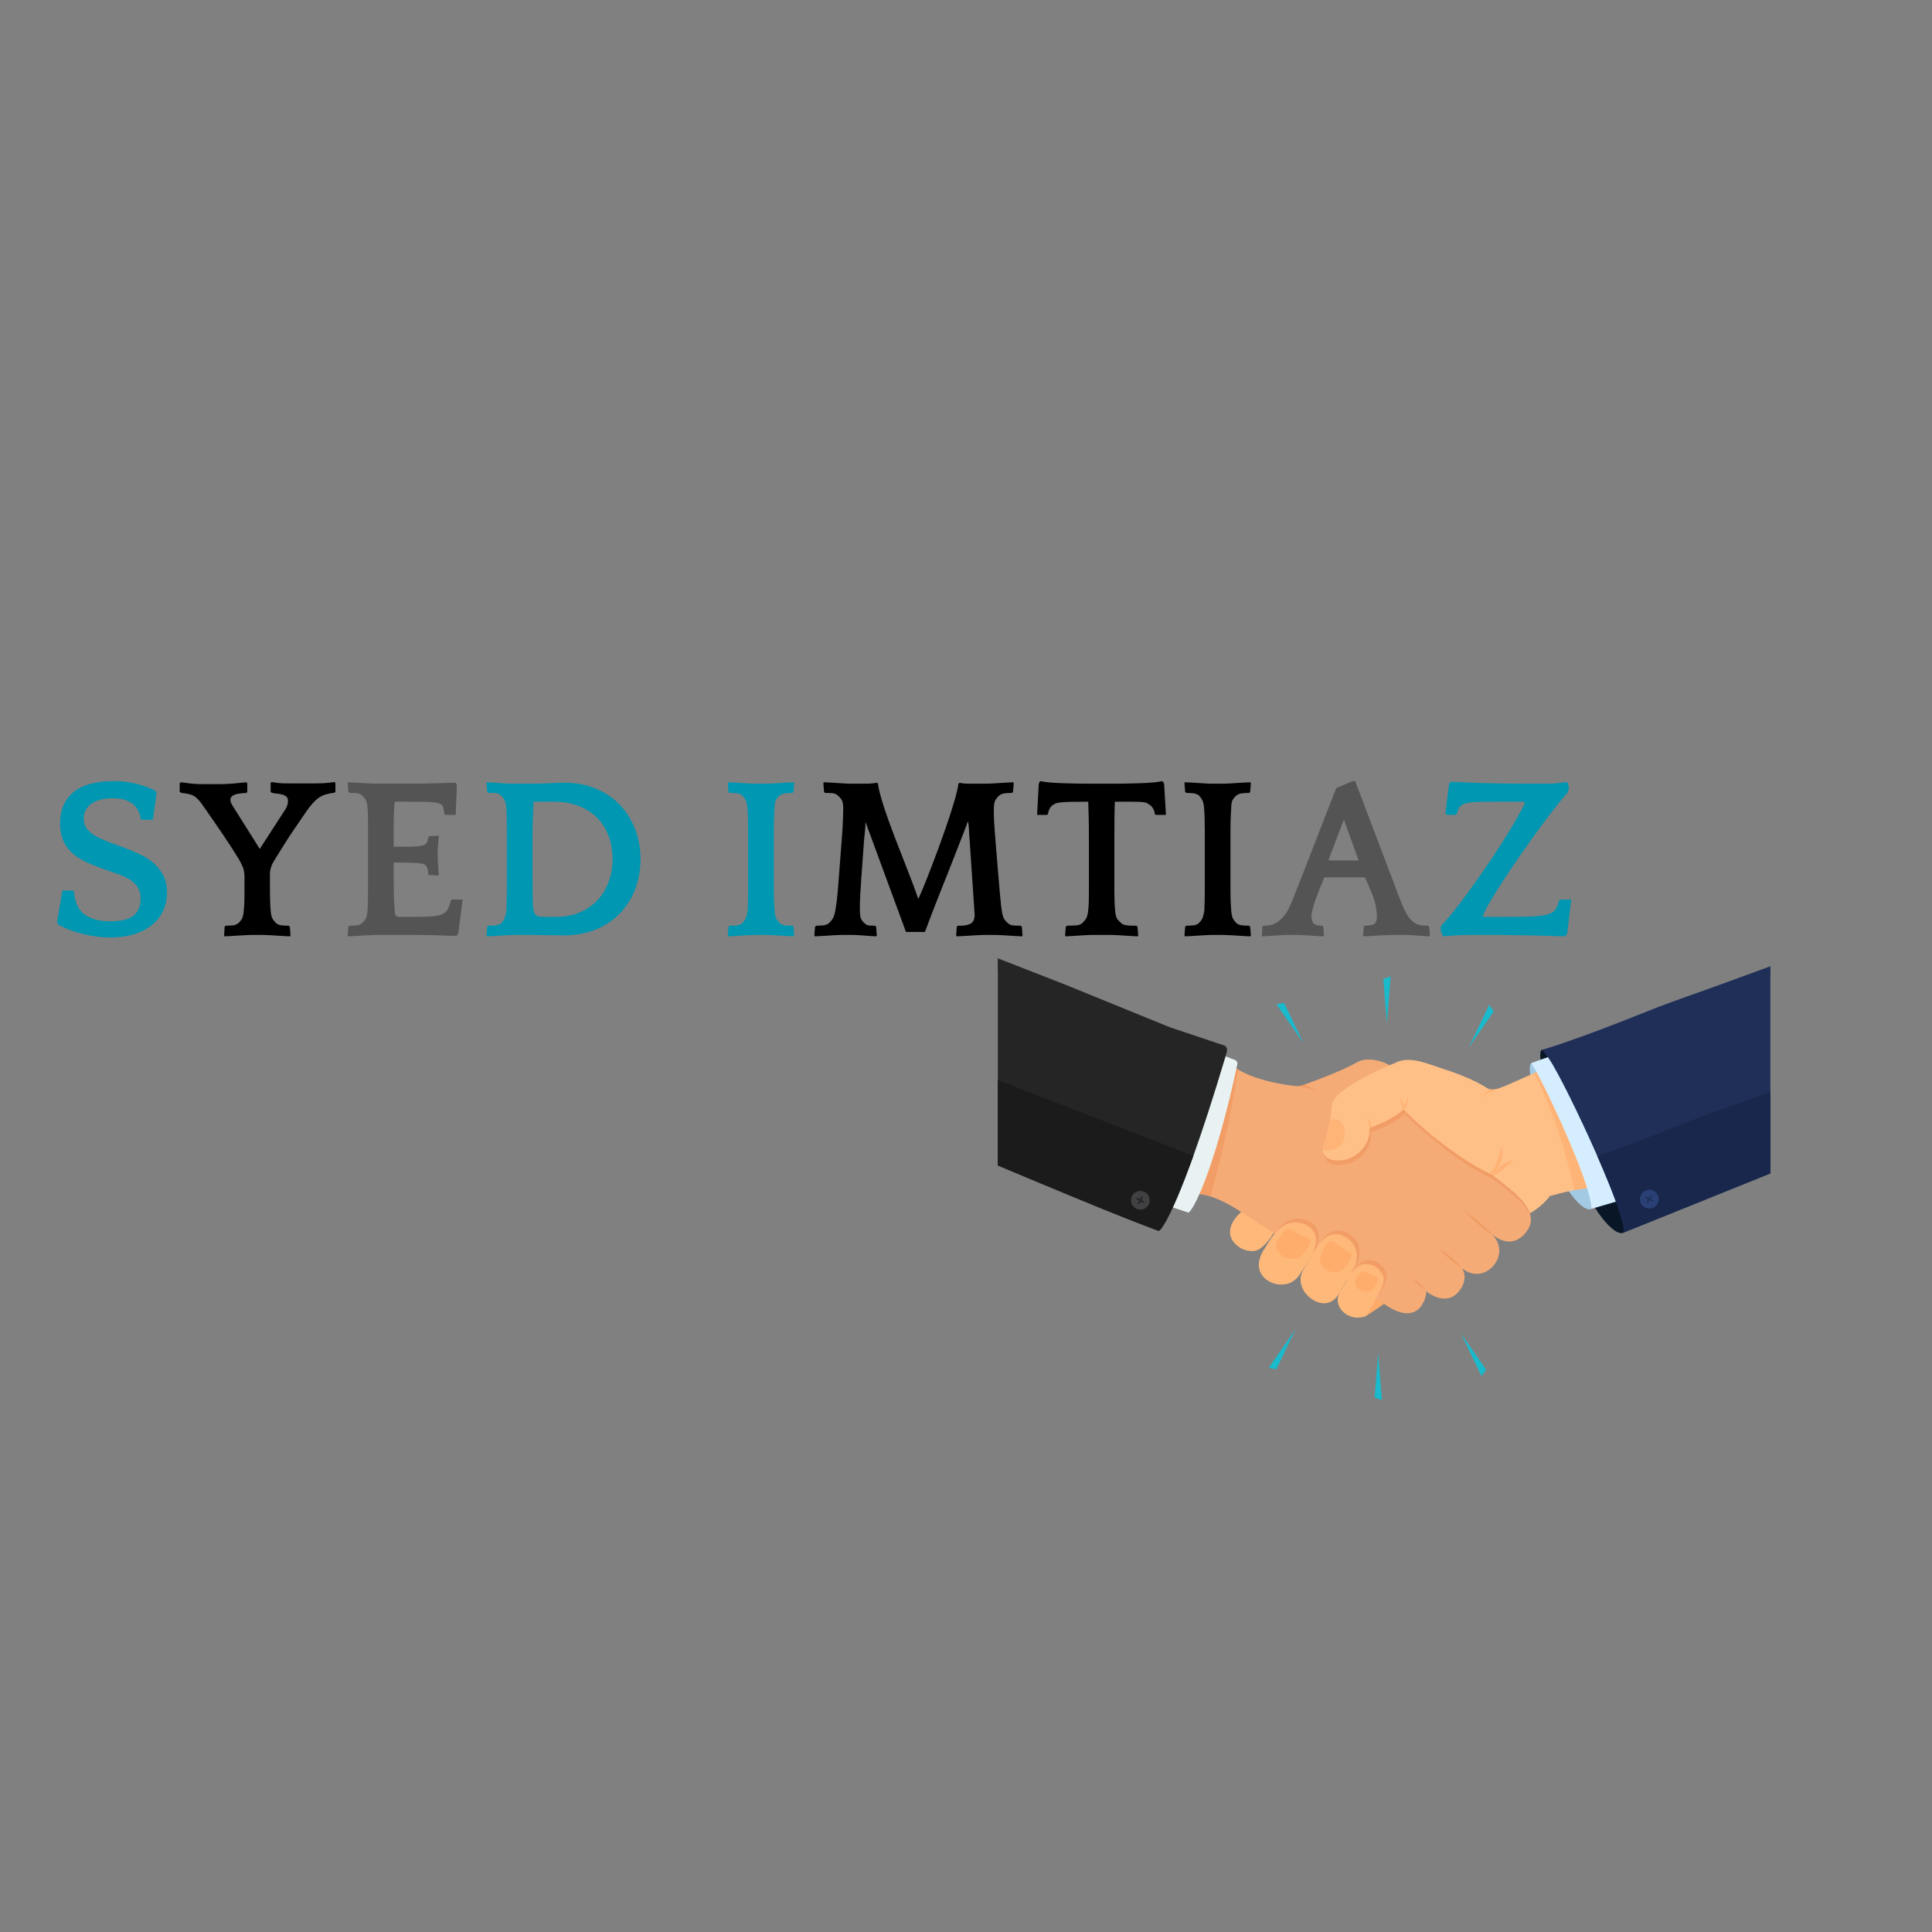 <svg xmlns="http://www.w3.org/2000/svg" xmlns:xlink="http://www.w3.org/1999/xlink" width="1080" zoomAndPan="magnify" viewBox="0 0 810 810" height="1080" preserveAspectRatio="xMidYMid meet" version="1.0"><rect x="0" y="0" width="810" height="810" fill="#808080" stroke="none"/><defs><g/><clipPath id="d38b55c68e"><path d="M 641.684 409.242 L 742.262 409.242 L 742.262 506.984 L 641.684 506.984 Z M 641.684 409.242 " clip-rule="nonzero"/></clipPath><clipPath id="ee74bc477e"><path d="M 646.289 405 L 742.262 405 L 742.262 517 L 646.289 517 Z M 646.289 405 " clip-rule="nonzero"/></clipPath><clipPath id="3588b73420"><path d="M 669.316 457.539 L 742.262 457.539 L 742.262 517 L 669.316 517 Z M 669.316 457.539 " clip-rule="nonzero"/></clipPath><clipPath id="114acb4695"><path d="M 418.289 406 L 519 406 L 519 509 L 418.289 509 Z M 418.289 406 " clip-rule="nonzero"/></clipPath><clipPath id="25d532756b"><path d="M 418.289 401.77 L 515 401.77 L 515 516 L 418.289 516 Z M 418.289 401.77 " clip-rule="nonzero"/></clipPath><clipPath id="92d568476c"><path d="M 418.289 452 L 501 452 L 501 516 L 418.289 516 Z M 418.289 452 " clip-rule="nonzero"/></clipPath><clipPath id="befa8c9b7e"><path d="M 576.059 567 L 579.512 567 L 579.512 587.02 L 576.059 587.02 Z M 576.059 567 " clip-rule="nonzero"/></clipPath></defs><g fill="#0097b2" fill-opacity="1"><g transform="translate(19.384, 391.985)"><g><path d="M 15.719 -48.781 C 15.719 -47.102 16.164 -45.68 17.062 -44.516 C 17.969 -43.348 19.195 -42.328 20.75 -41.453 C 22.301 -40.586 24.113 -39.766 26.188 -38.984 C 28.258 -38.211 30.457 -37.406 32.781 -36.562 C 35.102 -35.656 37.332 -34.703 39.469 -33.703 C 41.602 -32.703 43.492 -31.473 45.141 -30.016 C 46.797 -28.555 48.125 -26.844 49.125 -24.875 C 50.125 -22.906 50.625 -20.531 50.625 -17.75 C 50.625 -14.906 50.07 -12.332 48.969 -10.031 C 47.875 -7.738 46.305 -5.77 44.266 -4.125 C 42.234 -2.477 39.742 -1.203 36.797 -0.297 C 33.859 0.609 30.582 1.062 26.969 1.062 C 23.082 1.062 19.195 0.578 15.312 -0.391 C 11.438 -1.359 7.984 -2.68 4.953 -4.359 L 4.562 -5.625 L 6.781 -18.625 L 11.156 -18.625 L 11.641 -18.047 C 12.023 -13.578 13.523 -10.406 16.141 -8.531 C 18.766 -6.656 22.336 -5.719 26.859 -5.719 C 31.328 -5.719 34.562 -6.508 36.562 -8.094 C 38.562 -9.676 39.562 -12.02 39.562 -15.125 C 39.562 -17.133 39.141 -18.785 38.297 -20.078 C 37.461 -21.367 36.285 -22.469 34.766 -23.375 C 33.242 -24.281 31.414 -25.086 29.281 -25.797 C 27.156 -26.504 24.797 -27.344 22.203 -28.312 C 19.879 -29.156 17.711 -30.078 15.703 -31.078 C 13.703 -32.086 11.973 -33.285 10.516 -34.672 C 9.066 -36.055 7.922 -37.719 7.078 -39.656 C 6.234 -41.602 5.812 -43.938 5.812 -46.656 C 5.812 -52.344 7.672 -56.738 11.391 -59.844 C 15.109 -62.945 20.785 -64.5 28.422 -64.5 C 31.91 -64.5 35.172 -64.094 38.203 -63.281 C 41.242 -62.469 43.801 -61.516 45.875 -60.422 L 46.266 -59.359 L 44.703 -48.297 L 40.047 -48.297 L 39.562 -48.781 C 39.176 -51.5 38.016 -53.598 36.078 -55.078 C 34.141 -56.566 31.426 -57.312 27.938 -57.312 C 24.051 -57.312 21.039 -56.535 18.906 -54.984 C 16.781 -53.43 15.719 -51.363 15.719 -48.781 Z M 15.719 -48.781 "/></g></g></g><g fill="#000000" fill-opacity="1"><g transform="translate(76.126, 391.985)"><g><path d="M 45.484 0.578 C 45.035 0.578 44.289 0.547 43.25 0.484 C 42.219 0.422 41.148 0.352 40.047 0.281 C 38.953 0.219 37.883 0.156 36.844 0.094 C 35.812 0.031 35.07 0 34.625 0 L 28.906 0 C 28.445 0 27.703 0.031 26.672 0.094 C 25.641 0.156 24.555 0.219 23.422 0.281 C 22.285 0.352 21.203 0.422 20.172 0.484 C 19.141 0.547 18.395 0.578 17.938 0.578 L 17.844 0.188 L 18.047 -3.484 L 18.531 -3.875 C 19.5 -3.875 20.453 -3.922 21.391 -4.016 C 22.328 -4.117 23.086 -4.395 23.672 -4.844 C 24.242 -5.301 24.754 -5.883 25.203 -6.594 C 25.66 -7.301 25.957 -8.562 26.094 -10.375 C 26.156 -10.832 26.203 -11.367 26.234 -11.984 C 26.266 -12.598 26.297 -13.352 26.328 -14.25 C 26.359 -15.156 26.375 -16.254 26.375 -17.547 C 26.375 -18.848 26.375 -20.469 26.375 -22.406 L 26.375 -24.25 C 26.375 -26.062 26.113 -27.531 25.594 -28.656 C 25.082 -29.789 24.566 -30.812 24.047 -31.719 C 21.922 -35.207 19.578 -38.828 17.016 -42.578 C 14.461 -46.328 11.828 -50.141 9.109 -54.016 C 8.66 -54.734 8.145 -55.43 7.562 -56.109 C 6.977 -56.785 6.461 -57.316 6.016 -57.703 C 5.305 -58.285 4.445 -58.707 3.438 -58.969 C 2.438 -59.227 1.289 -59.422 0 -59.547 L -0.781 -59.938 L -0.781 -63.625 L -0.297 -64.016 C 1.328 -63.816 2.785 -63.633 4.078 -63.469 C 5.367 -63.312 6.789 -63.234 8.344 -63.234 L 16.297 -63.234 C 17.785 -63.234 19.516 -63.312 21.484 -63.469 C 23.453 -63.633 25.344 -63.816 27.156 -64.016 L 27.547 -63.625 L 27.547 -59.938 L 27.156 -59.547 C 25.863 -59.484 24.734 -59.367 23.766 -59.203 C 22.797 -59.047 22.02 -58.773 21.438 -58.391 C 20.789 -57.93 20.469 -57.348 20.469 -56.641 C 20.469 -56.254 20.547 -55.863 20.703 -55.469 C 20.867 -55.082 21.047 -54.727 21.234 -54.406 L 32.781 -36.078 L 43.641 -52.859 C 44.285 -53.953 44.609 -55.082 44.609 -56.25 C 44.609 -57.031 44.379 -57.613 43.922 -58 C 43.473 -58.383 42.91 -58.672 42.234 -58.859 C 41.555 -59.055 40.812 -59.188 40 -59.25 C 39.195 -59.32 38.441 -59.453 37.734 -59.641 L 37.344 -60.031 L 37.344 -63.719 L 37.734 -64.109 C 39.609 -63.785 41.156 -63.609 42.375 -63.578 C 43.602 -63.547 45.031 -63.531 46.656 -63.531 L 55.188 -63.531 C 56.738 -63.531 58.16 -63.562 59.453 -63.625 C 60.742 -63.688 62.297 -63.848 64.109 -64.109 L 64.5 -63.719 L 64.5 -60.031 L 64.109 -59.641 C 62.617 -59.453 61.352 -59.195 60.312 -58.875 C 59.281 -58.551 58.344 -58.098 57.5 -57.516 C 56.664 -56.93 55.844 -56.188 55.031 -55.281 C 54.227 -54.375 53.344 -53.242 52.375 -51.891 C 50.438 -49.047 48.77 -46.602 47.375 -44.562 C 45.988 -42.531 44.789 -40.719 43.781 -39.125 C 42.781 -37.539 41.859 -36.07 41.016 -34.719 C 40.18 -33.363 39.312 -31.941 38.406 -30.453 C 38.145 -30.066 37.852 -29.406 37.531 -28.469 C 37.207 -27.531 37.047 -26.578 37.047 -25.609 L 37.047 -24.156 C 37.047 -21.82 37.047 -19.941 37.047 -18.516 C 37.047 -17.098 37.062 -15.906 37.094 -14.938 C 37.125 -13.969 37.156 -13.16 37.188 -12.516 C 37.219 -11.867 37.27 -11.156 37.344 -10.375 C 37.469 -8.562 37.77 -7.301 38.25 -6.594 C 38.738 -5.883 39.242 -5.301 39.766 -4.844 C 40.285 -4.395 41.016 -4.117 41.953 -4.016 C 42.891 -3.922 43.875 -3.875 44.906 -3.875 L 45.391 -3.484 L 45.672 0.188 Z M 45.484 0.578 "/></g></g></g><g fill="#545454" fill-opacity="1"><g transform="translate(141.892, 391.985)"><g><path d="M 31.812 -63.422 C 32.719 -63.422 34.055 -63.438 35.828 -63.469 C 37.609 -63.508 39.438 -63.562 41.312 -63.625 C 43.188 -63.688 44.867 -63.734 46.359 -63.766 C 47.848 -63.797 48.754 -63.812 49.078 -63.812 L 49.656 -62.844 L 49.172 -50.328 L 44.812 -50.328 L 44.422 -50.719 C 44.285 -51.945 44.102 -52.914 43.875 -53.625 C 43.656 -54.344 43.062 -54.863 42.094 -55.188 C 41.125 -55.508 39.617 -55.703 37.578 -55.766 C 35.547 -55.828 32.719 -55.859 29.094 -55.859 L 23.562 -55.859 L 23.469 -54.984 C 23.406 -54.078 23.359 -53.238 23.328 -52.469 C 23.297 -51.695 23.258 -50.789 23.219 -49.75 C 23.188 -48.719 23.172 -47.457 23.172 -45.969 C 23.172 -44.477 23.172 -42.57 23.172 -40.25 L 23.172 -36.953 C 24.723 -37.016 26.211 -37.031 27.641 -37 C 29.066 -36.969 30.391 -36.984 31.609 -37.047 C 32.836 -37.109 33.891 -37.219 34.766 -37.375 C 35.641 -37.539 36.27 -37.82 36.656 -38.219 C 37.301 -38.863 37.625 -39.766 37.625 -40.922 L 38.109 -41.406 L 41.703 -41.609 L 42.094 -41.406 C 41.957 -39.926 41.844 -38.633 41.75 -37.531 C 41.656 -36.438 41.609 -35.176 41.609 -33.75 C 41.609 -32.195 41.656 -30.758 41.75 -29.438 C 41.844 -28.113 41.957 -26.676 42.094 -25.125 L 41.703 -24.922 L 38.016 -25.125 L 37.625 -25.406 C 37.625 -27.02 37.332 -28.219 36.75 -29 C 36.238 -29.707 34.77 -30.109 32.344 -30.203 C 29.914 -30.305 27.219 -30.359 24.25 -30.359 L 23.172 -30.359 L 23.172 -22.406 C 23.172 -20.531 23.188 -18.977 23.219 -17.75 C 23.258 -16.52 23.297 -15.469 23.328 -14.594 C 23.359 -13.719 23.406 -12.891 23.469 -12.109 C 23.531 -11.336 23.598 -10.438 23.672 -9.406 C 23.734 -8.176 24.379 -7.562 25.609 -7.562 L 29.969 -7.562 C 33.656 -7.562 36.547 -7.625 38.641 -7.75 C 40.742 -7.883 42.344 -8.191 43.438 -8.672 C 44.539 -9.16 45.332 -9.859 45.812 -10.766 C 46.301 -11.672 46.742 -12.898 47.141 -14.453 L 47.516 -14.844 L 52.078 -14.844 L 50.234 -0.578 L 49.469 0.391 C 49.145 0.391 48.348 0.375 47.078 0.344 C 45.816 0.312 44.41 0.258 42.859 0.188 C 41.316 0.125 39.77 0.078 38.219 0.047 C 36.664 0.016 35.438 0 34.531 0 L 14.938 0 C 14.477 0 13.734 0.031 12.703 0.094 C 11.672 0.156 10.602 0.219 9.5 0.281 C 8.406 0.352 7.336 0.422 6.297 0.484 C 5.266 0.547 4.523 0.578 4.078 0.578 L 3.875 0.188 L 4.172 -3.484 L 4.656 -3.875 C 5.688 -3.875 6.656 -3.922 7.562 -4.016 C 8.469 -4.117 9.211 -4.395 9.797 -4.844 C 10.316 -5.301 10.816 -5.883 11.297 -6.594 C 11.785 -7.301 12.094 -8.562 12.219 -10.375 C 12.219 -10.832 12.234 -11.367 12.266 -11.984 C 12.297 -12.598 12.328 -13.352 12.359 -14.25 C 12.391 -15.156 12.406 -16.254 12.406 -17.547 C 12.406 -18.848 12.406 -20.469 12.406 -22.406 L 12.406 -38.219 C 12.406 -40.477 12.406 -42.383 12.406 -43.938 C 12.406 -45.488 12.406 -46.812 12.406 -47.906 C 12.406 -49.008 12.391 -49.945 12.359 -50.719 C 12.328 -51.5 12.281 -52.273 12.219 -53.047 C 12.094 -54.797 11.785 -56.055 11.297 -56.828 C 10.816 -57.609 10.316 -58.191 9.797 -58.578 C 9.211 -59.098 8.469 -59.391 7.562 -59.453 C 6.656 -59.516 5.688 -59.547 4.656 -59.547 L 4.172 -59.938 L 3.875 -63.625 L 4.078 -64.016 C 4.523 -64.016 5.266 -63.977 6.297 -63.906 C 7.336 -63.844 8.453 -63.781 9.641 -63.719 C 10.836 -63.656 12.004 -63.586 13.141 -63.516 C 14.273 -63.453 15.195 -63.422 15.906 -63.422 Z M 31.812 -63.422 "/></g></g></g><g fill="#0097b2" fill-opacity="1"><g transform="translate(200.087, 391.985)"><g><path d="M 12.219 -53.047 C 12.094 -54.66 11.801 -55.891 11.344 -56.734 C 10.895 -57.578 10.379 -58.191 9.797 -58.578 C 9.211 -59.098 8.613 -59.391 8 -59.453 C 7.383 -59.516 6.27 -59.547 4.656 -59.547 L 4.172 -59.938 L 3.875 -63.625 L 4.078 -64.016 C 4.523 -64.016 5.172 -63.977 6.016 -63.906 C 6.859 -63.844 7.766 -63.781 8.734 -63.719 C 9.703 -63.656 10.656 -63.586 11.594 -63.516 C 12.531 -63.453 13.352 -63.422 14.062 -63.422 L 23.469 -63.422 C 24.25 -63.422 25.234 -63.438 26.422 -63.469 C 27.617 -63.508 28.832 -63.562 30.062 -63.625 C 31.289 -63.688 32.469 -63.734 33.594 -63.766 C 34.727 -63.797 35.688 -63.812 36.469 -63.812 C 41.508 -63.812 46.016 -62.953 49.984 -61.234 C 53.961 -59.523 57.312 -57.219 60.031 -54.312 C 62.75 -51.406 64.832 -48.008 66.281 -44.125 C 67.738 -40.25 68.469 -36.145 68.469 -31.812 C 68.469 -27.539 67.77 -23.484 66.375 -19.641 C 64.988 -15.797 62.938 -12.398 60.219 -9.453 C 57.508 -6.516 54.117 -4.172 50.047 -2.422 C 45.973 -0.68 41.254 0.188 35.891 0.188 C 35.367 0.188 34.57 0.172 33.5 0.141 C 32.438 0.109 31.305 0.094 30.109 0.094 C 28.91 0.094 27.742 0.078 26.609 0.047 C 25.484 0.016 24.598 0 23.953 0 L 14.938 0 C 14.477 0 13.734 0.031 12.703 0.094 C 11.672 0.156 10.602 0.219 9.5 0.281 C 8.406 0.352 7.336 0.422 6.297 0.484 C 5.266 0.547 4.523 0.578 4.078 0.578 L 3.875 0.188 L 4.172 -3.484 L 4.656 -3.875 C 5.426 -3.875 6.328 -3.922 7.359 -4.016 C 8.398 -4.117 9.211 -4.363 9.797 -4.75 C 10.316 -5.133 10.801 -5.75 11.25 -6.594 C 11.695 -7.438 12.02 -8.695 12.219 -10.375 C 12.219 -10.832 12.234 -11.367 12.266 -11.984 C 12.297 -12.598 12.328 -13.352 12.359 -14.25 C 12.391 -15.156 12.406 -16.254 12.406 -17.547 C 12.406 -18.848 12.406 -20.469 12.406 -22.406 L 12.406 -38.219 C 12.406 -38.863 12.406 -39.848 12.406 -41.172 C 12.406 -42.492 12.406 -43.898 12.406 -45.391 C 12.406 -46.879 12.391 -48.332 12.359 -49.75 C 12.328 -51.176 12.281 -52.273 12.219 -53.047 Z M 32.688 -7.562 C 36.562 -7.562 39.984 -8.191 42.953 -9.453 C 45.93 -10.711 48.438 -12.441 50.469 -14.641 C 52.508 -16.836 54.062 -19.406 55.125 -22.344 C 56.195 -25.289 56.734 -28.445 56.734 -31.812 C 56.734 -35.301 56.18 -38.516 55.078 -41.453 C 53.984 -44.398 52.383 -46.941 50.281 -49.078 C 48.188 -51.211 45.617 -52.875 42.578 -54.062 C 39.535 -55.258 36.078 -55.859 32.203 -55.859 L 23.672 -55.859 C 23.535 -53.984 23.453 -52.414 23.422 -51.156 C 23.391 -49.895 23.336 -48.617 23.266 -47.328 C 23.203 -46.035 23.172 -44.629 23.172 -43.109 C 23.172 -41.586 23.172 -39.664 23.172 -37.344 L 23.172 -25.312 C 23.172 -21.438 23.188 -18.414 23.219 -16.25 C 23.258 -14.082 23.344 -12.445 23.469 -11.344 C 23.664 -9.664 24.086 -8.613 24.734 -8.188 C 25.379 -7.77 26.539 -7.562 28.219 -7.562 Z M 32.688 -7.562 "/></g></g></g><g fill="#000000" fill-opacity="1"><g transform="translate(275.544, 391.985)"><g/></g></g><g fill="#0097b2" fill-opacity="1"><g transform="translate(301.255, 391.985)"><g><path d="M 31.719 -63.625 L 31.422 -59.938 L 31.031 -59.547 C 30 -59.547 29.031 -59.492 28.125 -59.391 C 27.219 -59.297 26.441 -59.023 25.797 -58.578 C 25.211 -58.129 24.676 -57.547 24.188 -56.828 C 23.707 -56.117 23.469 -54.859 23.469 -53.047 C 23.406 -52.141 23.359 -51.297 23.328 -50.516 C 23.297 -49.742 23.258 -48.844 23.219 -47.812 C 23.188 -46.781 23.172 -45.52 23.172 -44.031 C 23.172 -42.539 23.172 -40.633 23.172 -38.312 L 23.172 -24.344 C 23.172 -22.02 23.172 -20.129 23.172 -18.672 C 23.172 -17.211 23.188 -16 23.219 -15.031 C 23.258 -14.062 23.297 -13.238 23.328 -12.562 C 23.359 -11.883 23.406 -11.156 23.469 -10.375 C 23.602 -8.562 23.895 -7.301 24.344 -6.594 C 24.789 -5.883 25.273 -5.301 25.797 -4.844 C 26.379 -4.395 27.141 -4.117 28.078 -4.016 C 29.016 -3.922 30 -3.875 31.031 -3.875 L 31.422 -3.484 L 31.719 0.188 L 31.516 0.578 C 31.066 0.578 30.32 0.547 29.281 0.484 C 28.25 0.422 27.18 0.352 26.078 0.281 C 24.984 0.219 23.922 0.156 22.891 0.094 C 21.859 0.031 21.113 0 20.656 0 L 14.938 0 C 14.477 0 13.734 0.031 12.703 0.094 C 11.672 0.156 10.602 0.219 9.5 0.281 C 8.406 0.352 7.336 0.422 6.297 0.484 C 5.266 0.547 4.523 0.578 4.078 0.578 L 3.875 0.188 L 4.172 -3.484 L 4.656 -3.875 C 5.688 -3.875 6.672 -3.922 7.609 -4.016 C 8.547 -4.117 9.273 -4.395 9.797 -4.844 C 10.316 -5.301 10.785 -5.883 11.203 -6.594 C 11.617 -7.301 11.957 -8.562 12.219 -10.375 C 12.219 -10.832 12.234 -11.367 12.266 -11.984 C 12.297 -12.598 12.328 -13.352 12.359 -14.25 C 12.391 -15.156 12.406 -16.254 12.406 -17.547 C 12.406 -18.848 12.406 -20.469 12.406 -22.406 L 12.406 -38.219 C 12.406 -40.477 12.406 -42.383 12.406 -43.938 C 12.406 -45.488 12.391 -46.812 12.359 -47.906 C 12.328 -49.008 12.297 -49.945 12.266 -50.719 C 12.234 -51.5 12.188 -52.273 12.125 -53.047 C 11.988 -54.734 11.695 -55.961 11.25 -56.734 C 10.801 -57.516 10.316 -58.129 9.797 -58.578 C 9.211 -59.023 8.469 -59.297 7.562 -59.391 C 6.656 -59.492 5.688 -59.547 4.656 -59.547 L 4.172 -59.938 L 3.875 -63.625 L 4.078 -64.016 C 4.523 -64.016 5.266 -63.977 6.297 -63.906 C 7.336 -63.844 8.406 -63.781 9.5 -63.719 C 10.602 -63.656 11.672 -63.586 12.703 -63.516 C 13.734 -63.453 14.477 -63.422 14.938 -63.422 L 20.656 -63.422 C 21.113 -63.422 21.859 -63.453 22.891 -63.516 C 23.922 -63.586 24.984 -63.656 26.078 -63.719 C 27.18 -63.781 28.25 -63.844 29.281 -63.906 C 30.32 -63.977 31.066 -64.016 31.516 -64.016 Z M 31.719 -63.625 "/></g></g></g><g fill="#000000" fill-opacity="1"><g transform="translate(339.283, 391.985)"><g><path d="M 89.328 0.578 C 88.867 0.578 88.125 0.547 87.094 0.484 C 86.062 0.422 84.992 0.352 83.891 0.281 C 82.797 0.219 81.727 0.156 80.688 0.094 C 79.656 0.031 78.91 0 78.453 0 L 72.734 0 C 72.285 0 71.539 0.031 70.5 0.094 C 69.469 0.156 68.398 0.219 67.297 0.281 C 66.203 0.352 65.141 0.422 64.109 0.484 C 63.078 0.547 62.332 0.578 61.875 0.578 L 61.578 0.188 L 61.875 -3.484 L 62.266 -3.875 L 63.328 -3.875 C 65.203 -3.875 66.672 -4.18 67.734 -4.797 C 68.805 -5.41 69.344 -6.656 69.344 -8.531 L 67.203 -40.25 C 67.078 -41.738 67 -43.031 66.969 -44.125 C 66.938 -45.227 66.789 -46.426 66.531 -47.719 C 66.145 -46.551 65.531 -44.898 64.688 -42.766 C 63.844 -40.629 62.891 -38.188 61.828 -35.438 C 60.766 -32.695 59.617 -29.773 58.391 -26.672 C 57.16 -23.566 55.93 -20.477 54.703 -17.406 C 53.473 -14.332 52.32 -11.391 51.25 -8.578 C 50.188 -5.766 49.27 -3.328 48.5 -1.266 L 40.547 -1.266 L 23.562 -47.422 C 23.562 -45.867 23.492 -44.594 23.359 -43.594 C 23.234 -42.594 23.109 -41.316 22.984 -39.766 L 21.828 -23.859 C 21.691 -21.723 21.578 -19.957 21.484 -18.562 C 21.391 -17.176 21.32 -16 21.281 -15.031 C 21.25 -14.062 21.234 -13.219 21.234 -12.5 C 21.234 -11.789 21.234 -11.082 21.234 -10.375 C 21.234 -8.5 21.441 -7.207 21.859 -6.5 C 22.285 -5.789 22.758 -5.238 23.281 -4.844 C 23.789 -4.332 24.383 -4.039 25.062 -3.969 C 25.75 -3.906 26.609 -3.875 27.641 -3.875 L 28.031 -3.484 L 28.312 0.188 L 28.125 0.578 C 27.676 0.578 27.016 0.547 26.141 0.484 C 25.266 0.422 24.375 0.352 23.469 0.281 C 22.562 0.219 21.672 0.156 20.797 0.094 C 19.93 0.031 19.27 0 18.812 0 L 13.094 0 C 12.633 0 11.906 0.031 10.906 0.094 C 9.906 0.156 8.836 0.219 7.703 0.281 C 6.578 0.352 5.508 0.422 4.5 0.484 C 3.5 0.547 2.773 0.578 2.328 0.578 L 2.141 0.188 L 2.422 -3.484 L 3 -3.875 C 3.977 -3.875 4.914 -3.922 5.812 -4.016 C 6.719 -4.117 7.492 -4.395 8.141 -4.844 C 8.66 -5.301 9.176 -5.883 9.688 -6.594 C 10.207 -7.301 10.629 -8.562 10.953 -10.375 C 11.086 -11.156 11.25 -12.223 11.438 -13.578 C 11.633 -14.93 11.863 -17.227 12.125 -20.469 L 13.484 -38.219 C 13.672 -40.477 13.812 -42.383 13.906 -43.938 C 14.008 -45.488 14.078 -46.812 14.109 -47.906 C 14.141 -49.008 14.172 -49.945 14.203 -50.719 C 14.234 -51.5 14.25 -52.273 14.25 -53.047 C 14.25 -54.922 13.973 -56.211 13.422 -56.922 C 12.879 -57.641 12.348 -58.191 11.828 -58.578 C 11.242 -59.098 10.5 -59.391 9.594 -59.453 C 8.695 -59.516 7.727 -59.547 6.688 -59.547 L 6.203 -59.938 L 5.922 -63.625 L 6.109 -64.016 C 6.555 -64.016 7.297 -63.977 8.328 -63.906 C 9.367 -63.844 10.438 -63.781 11.531 -63.719 C 12.633 -63.656 13.703 -63.586 14.734 -63.516 C 15.773 -63.453 16.52 -63.422 16.969 -63.422 L 24.438 -63.422 C 24.895 -63.422 25.492 -63.453 26.234 -63.516 C 26.973 -63.586 27.664 -63.688 28.312 -63.812 L 28.797 -63.531 C 28.867 -62.625 29.113 -61.359 29.531 -59.734 C 29.945 -58.117 30.461 -56.344 31.078 -54.406 C 31.691 -52.469 32.383 -50.414 33.156 -48.25 C 33.938 -46.082 34.719 -43.961 35.5 -41.891 L 41.609 -26.188 C 42.316 -24.438 43.023 -22.594 43.734 -20.656 C 44.453 -18.719 45.098 -16.875 45.672 -15.125 C 45.867 -15.383 46.391 -16.516 47.234 -18.516 C 48.078 -20.523 49.078 -23.016 50.234 -25.984 C 51.398 -28.961 52.645 -32.242 53.969 -35.828 C 55.289 -39.422 56.551 -42.961 57.75 -46.453 C 58.945 -49.941 59.984 -53.191 60.859 -56.203 C 61.734 -59.211 62.301 -61.617 62.562 -63.422 L 63.047 -63.812 C 63.555 -63.688 64.102 -63.586 64.688 -63.516 C 65.27 -63.453 65.82 -63.422 66.344 -63.422 L 74.672 -63.422 C 75.129 -63.422 75.875 -63.453 76.906 -63.516 C 77.938 -63.586 79.004 -63.656 80.109 -63.719 C 81.211 -63.781 82.281 -63.844 83.312 -63.906 C 84.344 -63.977 85.086 -64.016 85.547 -64.016 L 85.734 -63.625 L 85.438 -59.938 L 84.953 -59.547 C 83.984 -59.547 83.031 -59.492 82.094 -59.391 C 81.156 -59.297 80.395 -59.023 79.812 -58.578 C 79.301 -58.191 78.77 -57.609 78.219 -56.828 C 77.664 -56.055 77.391 -54.797 77.391 -53.047 C 77.391 -52.141 77.391 -51.297 77.391 -50.516 C 77.391 -49.742 77.422 -48.844 77.484 -47.812 C 77.555 -46.781 77.641 -45.52 77.734 -44.031 C 77.828 -42.539 77.973 -40.633 78.172 -38.312 L 79.328 -24.344 C 79.523 -22.02 79.688 -20.129 79.812 -18.672 C 79.945 -17.211 80.062 -16 80.156 -15.031 C 80.25 -14.062 80.328 -13.238 80.391 -12.562 C 80.461 -11.883 80.562 -11.156 80.688 -10.375 C 80.945 -8.5 81.332 -7.207 81.844 -6.5 C 82.363 -5.789 82.883 -5.238 83.406 -4.844 C 83.988 -4.332 84.75 -4.039 85.688 -3.969 C 86.625 -3.906 87.609 -3.875 88.641 -3.875 L 89.125 -3.484 L 89.422 0.188 Z M 89.328 0.578 "/></g></g></g><g fill="#000000" fill-opacity="1"><g transform="translate(433.358, 391.985)"><g><path d="M 43.641 0.578 C 43.191 0.578 42.477 0.547 41.5 0.484 C 40.531 0.422 39.492 0.352 38.391 0.281 C 37.297 0.219 36.266 0.156 35.297 0.094 C 34.328 0.031 33.617 0 33.172 0 L 23.766 0 C 23.305 0 22.594 0.031 21.625 0.094 C 20.656 0.156 19.633 0.219 18.562 0.281 C 17.5 0.352 16.484 0.422 15.516 0.484 C 14.547 0.547 13.836 0.578 13.391 0.578 L 13.188 0.188 L 13.484 -3.484 L 13.969 -3.875 C 14.938 -3.875 16.082 -3.906 17.406 -3.969 C 18.727 -4.039 19.68 -4.332 20.266 -4.844 C 20.785 -5.301 21.301 -5.883 21.812 -6.594 C 22.332 -7.301 22.691 -8.562 22.891 -10.375 C 22.953 -10.832 23 -11.367 23.031 -11.984 C 23.062 -12.598 23.094 -13.352 23.125 -14.25 C 23.156 -15.156 23.172 -16.254 23.172 -17.547 C 23.172 -18.848 23.172 -20.469 23.172 -22.406 L 23.172 -40.156 C 23.172 -43.707 23.141 -46.875 23.078 -49.656 C 23.016 -52.438 22.953 -54.504 22.891 -55.859 L 21.828 -55.859 C 19.367 -55.859 17.328 -55.844 15.703 -55.812 C 14.086 -55.781 12.797 -55.711 11.828 -55.609 C 10.859 -55.516 10.129 -55.406 9.641 -55.281 C 9.16 -55.156 8.82 -54.992 8.625 -54.797 C 7.914 -54.473 7.332 -53.953 6.875 -53.234 C 6.426 -52.523 6.141 -51.688 6.016 -50.719 L 5.625 -50.328 L 1.453 -50.328 L 2.141 -63.328 L 2.516 -64.203 L 3.109 -64.5 C 3.617 -64.301 4.742 -64.117 6.484 -63.953 C 8.234 -63.797 10.145 -63.688 12.219 -63.625 C 14.289 -63.562 16.281 -63.508 18.188 -63.469 C 20.094 -63.438 21.469 -63.422 22.312 -63.422 L 34.531 -63.422 C 35.363 -63.422 36.734 -63.438 38.641 -63.469 C 40.555 -63.508 42.547 -63.562 44.609 -63.625 C 46.68 -63.688 48.586 -63.797 50.328 -63.953 C 52.078 -64.117 53.211 -64.301 53.734 -64.5 L 54.312 -64.203 L 54.703 -63.328 L 55.469 -50.328 L 51.203 -50.328 L 50.812 -50.719 C 50.688 -51.688 50.395 -52.523 49.938 -53.234 C 49.488 -53.953 48.91 -54.473 48.203 -54.797 C 48.004 -55.055 47.66 -55.266 47.172 -55.422 C 46.691 -55.586 45.969 -55.703 45 -55.766 C 44.031 -55.828 42.754 -55.859 41.172 -55.859 C 39.586 -55.859 37.566 -55.859 35.109 -55.859 L 34.047 -55.859 C 33.973 -54.305 33.922 -52.238 33.891 -49.656 C 33.859 -47.07 33.844 -43.938 33.844 -40.25 L 33.844 -24.344 C 33.844 -22.02 33.844 -20.129 33.844 -18.672 C 33.844 -17.211 33.859 -16 33.891 -15.031 C 33.922 -14.062 33.953 -13.238 33.984 -12.562 C 34.023 -11.883 34.078 -11.156 34.141 -10.375 C 34.266 -8.5 34.617 -7.207 35.203 -6.5 C 35.785 -5.789 36.336 -5.238 36.859 -4.844 C 37.109 -4.594 37.477 -4.398 37.969 -4.266 C 38.457 -4.141 38.988 -4.039 39.562 -3.969 C 40.145 -3.906 40.742 -3.875 41.359 -3.875 C 41.973 -3.875 42.539 -3.875 43.062 -3.875 L 43.547 -3.484 L 43.844 0.188 Z M 43.641 0.578 "/></g></g></g><g fill="#000000" fill-opacity="1"><g transform="translate(492.712, 391.985)"><g><path d="M 31.719 -63.625 L 31.422 -59.938 L 31.031 -59.547 C 30 -59.547 29.031 -59.492 28.125 -59.391 C 27.219 -59.297 26.441 -59.023 25.797 -58.578 C 25.211 -58.129 24.676 -57.547 24.188 -56.828 C 23.707 -56.117 23.469 -54.859 23.469 -53.047 C 23.406 -52.141 23.359 -51.297 23.328 -50.516 C 23.297 -49.742 23.258 -48.844 23.219 -47.812 C 23.188 -46.781 23.172 -45.52 23.172 -44.031 C 23.172 -42.539 23.172 -40.633 23.172 -38.312 L 23.172 -24.344 C 23.172 -22.02 23.172 -20.129 23.172 -18.672 C 23.172 -17.211 23.188 -16 23.219 -15.031 C 23.258 -14.062 23.297 -13.238 23.328 -12.562 C 23.359 -11.883 23.406 -11.156 23.469 -10.375 C 23.602 -8.562 23.895 -7.301 24.344 -6.594 C 24.789 -5.883 25.273 -5.301 25.797 -4.844 C 26.379 -4.395 27.141 -4.117 28.078 -4.016 C 29.016 -3.922 30 -3.875 31.031 -3.875 L 31.422 -3.484 L 31.719 0.188 L 31.516 0.578 C 31.066 0.578 30.32 0.547 29.281 0.484 C 28.25 0.422 27.18 0.352 26.078 0.281 C 24.984 0.219 23.922 0.156 22.891 0.094 C 21.859 0.031 21.113 0 20.656 0 L 14.938 0 C 14.477 0 13.734 0.031 12.703 0.094 C 11.672 0.156 10.602 0.219 9.5 0.281 C 8.406 0.352 7.336 0.422 6.297 0.484 C 5.266 0.547 4.523 0.578 4.078 0.578 L 3.875 0.188 L 4.172 -3.484 L 4.656 -3.875 C 5.688 -3.875 6.672 -3.922 7.609 -4.016 C 8.547 -4.117 9.273 -4.395 9.797 -4.844 C 10.316 -5.301 10.785 -5.883 11.203 -6.594 C 11.617 -7.301 11.957 -8.562 12.219 -10.375 C 12.219 -10.832 12.234 -11.367 12.266 -11.984 C 12.297 -12.598 12.328 -13.352 12.359 -14.25 C 12.391 -15.156 12.406 -16.254 12.406 -17.547 C 12.406 -18.848 12.406 -20.469 12.406 -22.406 L 12.406 -38.219 C 12.406 -40.477 12.406 -42.383 12.406 -43.938 C 12.406 -45.488 12.391 -46.812 12.359 -47.906 C 12.328 -49.008 12.297 -49.945 12.266 -50.719 C 12.234 -51.5 12.188 -52.273 12.125 -53.047 C 11.988 -54.734 11.695 -55.961 11.25 -56.734 C 10.801 -57.516 10.316 -58.129 9.797 -58.578 C 9.211 -59.023 8.469 -59.297 7.562 -59.391 C 6.656 -59.492 5.688 -59.547 4.656 -59.547 L 4.172 -59.938 L 3.875 -63.625 L 4.078 -64.016 C 4.523 -64.016 5.266 -63.977 6.297 -63.906 C 7.336 -63.844 8.406 -63.781 9.5 -63.719 C 10.602 -63.656 11.672 -63.586 12.703 -63.516 C 13.734 -63.453 14.477 -63.422 14.938 -63.422 L 20.656 -63.422 C 21.113 -63.422 21.859 -63.453 22.891 -63.516 C 23.922 -63.586 24.984 -63.656 26.078 -63.719 C 27.18 -63.781 28.25 -63.844 29.281 -63.906 C 30.32 -63.977 31.066 -64.016 31.516 -64.016 Z M 31.719 -63.625 "/></g></g></g><g fill="#545454" fill-opacity="1"><g transform="translate(530.732, 391.985)"><g><path d="M 37.438 -64.5 L 54.125 -20.469 C 54.695 -18.852 55.207 -17.492 55.656 -16.391 C 56.113 -15.285 56.488 -14.344 56.781 -13.562 C 57.07 -12.789 57.332 -12.16 57.562 -11.672 C 57.789 -11.191 58 -10.758 58.188 -10.375 C 58.969 -8.758 59.758 -7.516 60.562 -6.641 C 61.375 -5.766 62.18 -5.117 62.984 -4.703 C 63.797 -4.285 64.617 -4.039 65.453 -3.969 C 66.297 -3.906 67.141 -3.875 67.984 -3.875 L 68.469 -3.484 L 68.766 0.188 L 68.562 0.578 C 68.113 0.578 67.438 0.547 66.531 0.484 C 65.625 0.422 64.688 0.352 63.719 0.281 C 62.75 0.219 61.828 0.156 60.953 0.094 C 60.078 0.031 59.414 0 58.969 0 L 51.891 0 C 51.43 0 50.688 0.031 49.656 0.094 C 48.625 0.156 47.539 0.219 46.406 0.281 C 45.27 0.352 44.188 0.422 43.156 0.484 C 42.125 0.547 41.379 0.578 40.922 0.578 L 40.734 0.188 L 41.031 -3.484 L 41.406 -3.875 C 43.094 -3.875 44.367 -4.082 45.234 -4.5 C 46.109 -4.926 46.547 -6.078 46.547 -7.953 C 46.547 -8.984 46.367 -10.453 46.016 -12.359 C 45.66 -14.266 44.836 -16.645 43.547 -19.5 L 41.516 -24.156 L 24.531 -24.156 L 22.594 -19.5 C 21.438 -16.645 20.566 -14.219 19.984 -12.219 C 19.398 -10.219 19.109 -8.797 19.109 -7.953 C 19.109 -6.398 19.43 -5.332 20.078 -4.75 C 20.723 -4.164 21.883 -3.875 23.562 -3.875 L 24.047 -3.484 L 24.344 0.188 L 24.156 0.578 C 23.695 0.578 22.984 0.547 22.016 0.484 C 21.047 0.422 20.023 0.352 18.953 0.281 C 17.891 0.219 16.875 0.156 15.906 0.094 C 14.938 0.031 14.223 0 13.766 0 L 8.047 0 C 7.598 0 6.922 0.031 6.016 0.094 C 5.109 0.156 4.172 0.219 3.203 0.281 C 2.234 0.352 1.312 0.422 0.438 0.484 C -0.438 0.547 -1.098 0.578 -1.547 0.578 L -1.656 0.188 L -1.453 -3.484 L -0.969 -3.875 C -0.125 -3.875 0.711 -3.938 1.547 -4.062 C 2.391 -4.195 3.227 -4.488 4.062 -4.938 C 4.906 -5.395 5.734 -6.023 6.547 -6.828 C 7.359 -7.641 8.18 -8.691 9.016 -9.984 C 9.211 -10.379 9.504 -10.977 9.891 -11.781 C 10.273 -12.594 10.891 -14.031 11.734 -16.094 C 12.578 -18.164 13.738 -21.109 15.219 -24.922 C 16.707 -28.734 18.68 -33.812 21.141 -40.156 L 29.484 -61.578 L 36.375 -64.5 Z M 26.188 -31.234 L 38.891 -31.234 L 32.688 -48.391 Z M 26.188 -31.234 "/></g></g></g><g fill="#0097b2" fill-opacity="1"><g transform="translate(600.951, 391.985)"><g><path d="M 5.047 -51.016 L 6.594 -63.422 L 7.375 -64.203 C 15.582 -63.816 22.445 -63.586 27.969 -63.516 C 33.5 -63.453 37.109 -63.422 38.797 -63.422 L 48.109 -63.422 C 48.492 -63.422 49.023 -63.438 49.703 -63.469 C 50.379 -63.508 51.086 -63.562 51.828 -63.625 C 52.578 -63.688 53.32 -63.766 54.062 -63.859 C 54.812 -63.961 55.477 -64.078 56.062 -64.203 L 56.828 -62.172 L 56.344 -59.75 C 55.25 -58.582 53.648 -56.672 51.547 -54.016 C 49.441 -51.367 47.145 -48.348 44.656 -44.953 C 42.164 -41.555 39.594 -37.953 36.938 -34.141 C 34.289 -30.328 31.836 -26.691 29.578 -23.234 C 27.316 -19.773 25.379 -16.672 23.766 -13.922 C 22.148 -11.172 21.145 -9.148 20.75 -7.859 L 21.234 -7.562 L 27.062 -7.562 C 32.426 -7.562 36.707 -7.609 39.906 -7.703 C 43.102 -7.805 45.578 -8.066 47.328 -8.484 C 49.078 -8.898 50.305 -9.562 51.016 -10.469 C 51.723 -11.375 52.27 -12.633 52.656 -14.25 L 53.25 -14.844 L 57.797 -14.844 L 56.062 -0.391 L 55.188 0.578 C 54.863 0.578 54.086 0.562 52.859 0.531 C 51.629 0.5 50.156 0.453 48.438 0.391 C 46.727 0.328 44.898 0.273 42.953 0.234 C 41.016 0.203 39.156 0.172 37.375 0.141 C 35.602 0.109 34.004 0.078 32.578 0.047 C 31.16 0.016 30.16 0 29.578 0 L 14.062 0 C 12.633 0 11.031 0.062 9.25 0.188 C 7.477 0.32 5.754 0.453 4.078 0.578 L 3.109 -1.453 L 3.109 -3.688 C 4.336 -4.914 5.953 -6.758 7.953 -9.219 C 9.953 -11.676 12.113 -14.504 14.438 -17.703 C 16.77 -20.898 19.164 -24.289 21.625 -27.875 C 24.082 -31.469 26.41 -34.977 28.609 -38.406 C 30.805 -41.832 32.758 -45.031 34.469 -48 C 36.188 -50.977 37.5 -53.438 38.406 -55.375 L 37.922 -55.859 L 26.094 -55.859 C 22.852 -55.859 20.227 -55.828 18.219 -55.766 C 16.219 -55.703 14.633 -55.492 13.469 -55.141 C 12.312 -54.785 11.473 -54.266 10.953 -53.578 C 10.441 -52.898 10.086 -51.977 9.891 -50.812 L 9.312 -50.328 L 5.625 -50.328 Z M 5.047 -51.016 "/></g></g></g><path fill="#a3cae3" d="M 667.164 506.828 C 664.078 508.5 657.402 499.797 655.648 495.949 L 666.434 494.629 L 669.84 502.523 L 667.164 506.828 " fill-opacity="1" fill-rule="nonzero"/><path fill="#091626" d="M 680.711 516.762 C 677.238 518.645 669.727 508.848 667.746 504.516 L 679.887 503.031 L 683.723 511.918 L 680.711 516.762 " fill-opacity="1" fill-rule="nonzero"/><path fill="#feb87a" d="M 534.613 515.66 C 533.809 517.57 531.805 520.484 529.422 522.613 C 527.246 524.562 525.254 524.938 522.43 524.195 C 519.227 523.367 515.887 520.441 515.707 516.926 C 515.543 513.957 517.262 510.895 520.328 508.148 C 526.832 506.965 537.598 508.566 534.613 515.66 " fill-opacity="1" fill-rule="nonzero"/><path fill="#f5ab76" d="M 639.77 516.648 C 636.465 520.84 631.797 522.094 626.285 518.082 L 626.027 518.008 L 626.027 518.02 L 626.059 518.098 C 626.07 518.117 626.078 518.117 626.078 518.113 C 626.082 518.113 626.078 518.109 626.086 518.141 C 629.516 521.883 629.289 527.027 626.102 530.68 C 622.781 534.465 617.66 535.477 612.992 531.746 C 615.105 535.383 613.75 539.41 610.805 542.324 C 607.766 545.324 603.324 545.023 598.898 542.098 C 598.57 541.871 598.254 541.555 597.977 541.191 C 598.027 543.289 597.227 545.43 596.121 547.168 C 593.84 550.77 589.309 552.145 582.648 548.207 L 519.031 507.281 C 514.184 504.25 510.379 502.531 507.508 501.609 C 505.047 500.793 503.262 500.582 502.102 500.613 L 517.973 447.742 C 518.324 447.984 518.684 448.211 519.062 448.406 C 526.797 453.051 538.352 454.863 543.32 455.332 C 543.516 455.359 543.727 455.359 543.906 455.359 L 543.984 455.359 C 544.906 455.359 545.812 455.18 546.672 454.805 L 546.746 454.773 C 546.746 454.773 561.535 449.598 568.602 445.539 C 572.289 443.43 576.742 444.094 580.625 445.645 C 583.887 446.957 584.824 449.023 587 451.527 C 590.82 455.902 594.824 460.141 598.734 464.441 C 607.055 473.523 613.445 482.301 622.766 490.371 C 625.996 493.176 634.152 498.746 638.082 503.332 C 642.488 508.473 642.957 512.578 639.77 516.648 " fill-opacity="1" fill-rule="nonzero"/><path fill="#091626" d="M 650.734 441.188 L 649.465 443.961 L 647.242 448.797 C 646.086 447.32 645.094 441.156 646.289 440.223 L 646.301 440.215 L 646.336 440.203 C 646.887 440.078 650.734 441.188 650.734 441.188 " fill-opacity="1" fill-rule="nonzero"/><path fill="#a3cae3" d="M 641.945 445.832 C 640.676 446.598 641.664 452.352 642.82 453.828 L 646.312 446.219 L 642.074 445.832 L 641.945 445.832 " fill-opacity="1" fill-rule="nonzero"/><path fill="#f29a63" d="M 626.059 518.098 C 623.871 516.633 621.879 515.012 619.902 513.324 C 617.906 511.57 615.965 509.777 614.18 507.797 C 616.398 509.273 618.461 510.949 620.477 512.672 C 622.398 514.359 624.289 516.098 626.023 517.992 L 626.023 518.012 L 626.059 518.098 " fill-opacity="1" fill-rule="nonzero"/><path fill="#f29a63" d="M 613.246 531.91 C 613.246 531.91 609.516 529.227 608.059 528.023 C 606.457 526.621 604.852 525.301 603.48 523.641 C 605.387 524.727 607.07 526.031 608.711 527.395 C 610.309 528.793 611.871 530.234 613.246 531.91 " fill-opacity="1" fill-rule="nonzero"/><path fill="#f29a63" d="M 597.988 541.184 C 597.988 541.184 595.934 539.793 594.996 538.953 C 594.098 538.059 592.602 536.242 592.488 535.965 C 592.645 535.965 594.543 537.5 595.477 538.344 C 596.371 539.242 597.859 540.875 597.988 541.184 " fill-opacity="1" fill-rule="nonzero"/><path fill="#f29a63" d="M 552.715 458.68 C 551.383 457.441 549.754 456.688 548.059 456.176 C 546.734 455.781 545.344 455.527 543.984 455.359 C 544.906 455.359 545.812 455.18 546.672 454.805 C 547.246 455 547.789 455.227 548.336 455.465 C 549.996 456.25 551.578 457.277 552.715 458.68 " fill-opacity="1" fill-rule="nonzero"/><path fill="#ffc087" d="M 667.797 498.02 L 667.742 498.023 C 666.566 498.09 662.691 498.492 661.371 498.711 C 660.941 498.785 660.508 498.867 660.07 498.949 C 655.035 499.906 649.664 501.488 649.664 501.488 C 649.469 502.289 645.555 506.438 641.371 508.684 C 640.812 507.008 639.727 505.246 638.082 503.332 C 634.969 499.695 629.199 495.441 625.332 492.438 L 625.32 492.426 L 625.301 492.426 C 625.047 492.305 624.82 492.199 624.562 492.059 C 609.805 485.121 593.465 470.551 588.66 465.406 C 588.57 465.301 588.477 465.195 588.387 465.105 L 588.359 465.074 C 588.359 465.074 588.238 465.211 587.984 465.48 C 586.879 466.57 583.223 469.66 574.645 472.707 C 574.508 472.754 574.359 472.812 574.203 472.859 C 574.691 478.305 571.246 483.145 566.383 485.426 C 563.922 486.586 559.449 487.145 556.793 485.699 C 555.93 485.211 554.949 483.918 554.676 482.812 C 554.633 482.617 554.602 482.422 554.602 482.227 L 554.602 482.211 C 554.555 480.852 555.27 479.391 555.688 477.746 C 555.719 477.641 555.75 477.52 555.781 477.414 C 556.203 475.469 557.078 472.723 557.562 470.523 C 557.621 470.176 557.699 469.84 557.758 469.512 C 558.043 467.809 558.242 466.102 558.273 464.383 C 558.316 461.59 560.371 459.449 562.547 457.699 C 568.332 453.039 578.117 448.559 582.512 446.641 L 582.527 446.641 C 583.918 446.039 584.777 445.691 584.793 445.691 C 590.668 442.523 597.844 445.781 603.598 447.637 C 610.457 449.855 617.449 452.371 623.566 456.234 C 623.973 456.492 624.41 456.656 624.879 456.715 C 625.965 456.93 627.176 456.703 628.246 456.34 L 628.383 456.297 C 631.539 455.195 638.988 451.828 643.125 449.914 C 644.891 449.102 646.055 448.559 646.055 448.559 C 686.504 460.156 667.797 498.02 667.797 498.02 " fill-opacity="1" fill-rule="nonzero"/><path fill="#f29d66" d="M 641.688 509.922 L 641.668 509.84 C 641.676 509.855 641.684 509.875 641.688 509.891 L 641.688 509.922 " fill-opacity="1" fill-rule="nonzero"/><path fill="#fdeadd" d="M 640.445 506.621 C 640.441 506.617 640.438 506.613 640.434 506.605 C 640.438 506.613 640.441 506.617 640.445 506.621 M 640.18 506.172 C 639.621 505.258 638.922 504.312 638.082 503.332 C 638.137 503.398 638.195 503.469 638.254 503.535 C 638.992 504.41 639.609 505.25 640.117 506.066 C 640.137 506.102 640.156 506.137 640.18 506.172 M 637.52 502.699 C 637.312 502.477 637.094 502.246 636.871 502.02 C 636.941 502.086 637.004 502.152 637.07 502.223 C 637.133 502.285 637.195 502.352 637.258 502.418 C 637.348 502.512 637.434 502.605 637.52 502.699 M 636.629 501.773 C 636.371 501.512 636.105 501.254 635.828 500.992 C 635.848 501.012 635.871 501.031 635.891 501.051 C 636.121 501.27 636.348 501.488 636.566 501.703 C 636.586 501.727 636.605 501.75 636.629 501.773 M 635.371 500.566 C 634.828 500.066 634.258 499.559 633.676 499.059 C 633.805 499.168 633.938 499.281 634.066 499.395 C 634.496 499.77 634.914 500.145 635.32 500.516 C 635.336 500.531 635.352 500.547 635.371 500.566 M 633.199 498.656 C 630.824 496.648 628.234 494.68 626.086 493.027 C 626.09 493.027 626.09 493.027 626.094 493.027 C 626.707 493.5 627.359 494 628.031 494.523 C 628.195 494.645 628.355 494.77 628.52 494.898 C 628.621 494.977 628.727 495.055 628.828 495.137 C 630.184 496.188 631.594 497.305 632.945 498.438 C 633.031 498.512 633.113 498.582 633.199 498.656 M 625.578 492.633 C 625.488 492.562 625.398 492.492 625.309 492.426 L 625.32 492.426 L 625.332 492.438 C 625.355 492.457 625.379 492.473 625.402 492.492 C 625.461 492.535 625.52 492.582 625.578 492.629 C 625.578 492.629 625.578 492.629 625.578 492.633 " fill-opacity="1" fill-rule="nonzero"/><path fill="#f29d66" d="M 641.668 509.84 C 641.062 508.379 640.059 506.84 638.637 505.184 C 635.527 501.551 629.758 497.297 625.891 494.297 L 625.875 494.281 L 625.859 494.281 C 625.605 494.156 625.379 494.051 625.121 493.918 C 610.363 486.977 594.023 472.406 589.219 467.262 C 589.129 467.156 589.039 467.051 588.945 466.961 L 588.918 466.93 C 588.918 466.93 588.797 467.066 588.539 467.336 C 587.438 468.426 583.781 471.516 575.203 474.562 C 575.066 474.605 574.918 474.668 574.766 474.715 C 575.246 480.16 571.805 485 566.941 487.277 C 565.523 487.949 563.434 488.418 561.414 488.418 C 559.926 488.418 558.477 488.164 557.352 487.551 C 556.488 487.066 555.508 485.773 555.234 484.668 C 555.191 484.473 555.16 484.277 555.16 484.082 L 555.16 484.066 L 555.172 483.973 C 555.555 484.621 556.082 485.219 556.59 485.57 C 556.613 485.586 556.637 485.602 556.656 485.613 C 556.703 485.645 556.746 485.672 556.793 485.699 C 557.918 486.309 559.371 486.562 560.855 486.562 C 562.879 486.562 564.965 486.094 566.383 485.426 C 566.629 485.309 566.875 485.188 567.113 485.059 C 571.586 482.652 574.664 478.027 574.207 472.859 C 574.215 472.855 574.223 472.852 574.234 472.852 C 574.375 472.805 574.516 472.75 574.645 472.707 C 576.852 471.922 578.73 471.137 580.328 470.383 C 584.934 468.203 587.16 466.289 587.984 465.48 C 588.078 465.379 588.156 465.293 588.215 465.23 C 588.238 465.207 588.258 465.188 588.273 465.164 C 588.328 465.109 588.355 465.078 588.359 465.074 L 588.375 465.09 L 588.387 465.105 C 588.477 465.191 588.562 465.293 588.648 465.395 C 588.656 465.398 588.656 465.402 588.66 465.406 C 593.422 470.508 609.531 484.879 624.191 491.887 C 624.312 491.945 624.438 492.004 624.562 492.059 C 624.574 492.066 624.586 492.074 624.598 492.082 C 624.82 492.199 625.027 492.293 625.25 492.398 C 625.266 492.406 625.285 492.414 625.301 492.426 L 625.309 492.426 C 625.398 492.492 625.488 492.562 625.578 492.633 C 625.551 492.664 625.527 492.695 625.5 492.727 L 625.785 493.176 C 625.887 493.129 625.988 493.078 626.086 493.027 C 628.234 494.68 630.824 496.648 633.199 498.656 C 633.281 498.727 633.363 498.797 633.441 498.867 C 633.52 498.93 633.598 498.992 633.676 499.059 C 634.258 499.559 634.828 500.066 635.371 500.566 C 635.41 500.602 635.445 500.637 635.484 500.672 C 635.598 500.785 635.715 500.891 635.828 500.992 C 636.105 501.254 636.371 501.512 636.629 501.773 C 636.684 501.828 636.738 501.887 636.797 501.941 C 636.82 501.969 636.848 501.992 636.871 502.02 C 637.094 502.246 637.312 502.477 637.52 502.699 C 637.715 502.91 637.898 503.121 638.082 503.332 C 638.922 504.312 639.621 505.258 640.18 506.172 C 640.246 506.285 640.312 506.402 640.375 506.512 C 640.395 506.543 640.414 506.574 640.434 506.605 C 640.438 506.613 640.441 506.617 640.445 506.621 C 640.496 506.719 640.551 506.812 640.598 506.91 C 640.617 506.945 640.633 506.977 640.648 507.012 C 640.676 507.062 640.703 507.109 640.73 507.16 C 640.82 507.34 640.91 507.523 640.988 507.707 C 641.039 507.82 641.086 507.938 641.129 508.051 C 641.211 508.238 641.281 508.43 641.348 508.621 C 641.355 508.641 641.363 508.664 641.371 508.684 L 641.668 509.84 " fill-opacity="1" fill-rule="nonzero"/><path fill="#fcb075" d="M 641.371 508.684 C 641.363 508.664 641.355 508.641 641.348 508.621 C 641.355 508.641 641.367 508.664 641.371 508.684 M 640.988 507.707 C 640.91 507.523 640.82 507.34 640.73 507.16 C 640.824 507.34 640.91 507.523 640.988 507.707 M 640.598 506.91 C 640.551 506.812 640.496 506.719 640.445 506.621 C 640.441 506.617 640.438 506.613 640.434 506.605 C 640.496 506.707 640.551 506.809 640.598 506.91 M 640.117 506.066 C 639.609 505.25 638.992 504.41 638.254 503.535 C 638.992 504.402 639.613 505.246 640.117 506.066 M 637.258 502.418 C 637.195 502.352 637.133 502.285 637.07 502.223 C 637.133 502.285 637.195 502.352 637.258 502.418 M 636.566 501.703 C 636.348 501.488 636.121 501.27 635.891 501.051 C 635.992 501.145 636.094 501.238 636.191 501.34 C 636.32 501.457 636.441 501.582 636.566 501.703 M 635.32 500.516 C 634.914 500.145 634.496 499.77 634.066 499.395 C 634.223 499.531 634.375 499.664 634.531 499.801 C 634.789 500.035 635.062 500.27 635.32 500.516 M 632.945 498.438 C 631.594 497.305 630.184 496.188 628.828 495.137 C 629.652 495.773 630.496 496.445 631.344 497.117 C 631.879 497.551 632.418 497.992 632.945 498.438 M 628.031 494.523 C 627.359 494 626.707 493.5 626.094 493.027 C 626.094 493.023 626.094 493.023 626.094 493.023 C 626.375 493.238 626.664 493.465 626.965 493.691 C 627.316 493.961 627.672 494.242 628.031 494.523 M 625.578 492.629 C 625.52 492.582 625.461 492.535 625.402 492.492 C 625.461 492.535 625.52 492.582 625.582 492.629 C 625.582 492.629 625.578 492.629 625.578 492.629 M 625.305 492.426 L 625.301 492.426 C 625.285 492.414 625.266 492.406 625.25 492.398 C 625.266 492.406 625.285 492.414 625.305 492.426 M 624.598 492.082 C 624.586 492.074 624.574 492.066 624.562 492.059 C 624.438 492.004 624.312 491.945 624.191 491.887 C 624.312 491.945 624.438 492.004 624.562 492.062 C 624.574 492.066 624.586 492.074 624.598 492.082 M 560.855 486.562 C 559.371 486.562 557.918 486.309 556.793 485.699 C 556.746 485.672 556.703 485.645 556.656 485.613 C 556.703 485.645 556.746 485.672 556.793 485.695 C 557.918 486.309 559.371 486.562 560.855 486.562 C 562.879 486.562 564.965 486.094 566.383 485.422 C 566.629 485.309 566.875 485.188 567.113 485.059 C 566.875 485.188 566.629 485.309 566.383 485.426 C 564.965 486.094 562.879 486.562 560.855 486.562 M 556.59 485.57 C 556.082 485.219 555.555 484.621 555.172 483.973 L 555.176 483.945 C 555.562 484.598 556.078 485.219 556.59 485.57 M 580.328 470.383 C 584.934 468.203 587.16 466.289 587.98 465.48 C 588.078 465.379 588.156 465.293 588.215 465.23 C 588.156 465.293 588.078 465.379 587.984 465.48 C 587.16 466.289 584.934 468.203 580.328 470.383 M 588.648 465.395 C 588.562 465.293 588.477 465.191 588.387 465.105 L 588.375 465.09 L 588.391 465.105 C 588.477 465.191 588.562 465.293 588.648 465.395 M 588.273 465.164 C 588.332 465.105 588.359 465.074 588.359 465.074 C 588.355 465.078 588.328 465.109 588.273 465.164 " fill-opacity="1" fill-rule="nonzero"/><path fill="#ffecdb" d="M 625.332 492.438 L 625.32 492.426 L 625.332 492.438 C 625.332 492.438 625.332 492.438 625.336 492.438 C 625.332 492.438 625.332 492.438 625.332 492.438 " fill-opacity="1" fill-rule="nonzero"/><path fill="#ffb274" d="M 625.336 492.438 C 625.332 492.438 625.332 492.438 625.332 492.438 L 625.32 492.426 C 625.059 492.305 624.82 492.199 624.562 492.062 C 625.031 491.594 625.438 491.066 625.816 490.523 C 626.48 489.527 627.023 488.457 627.492 487.34 C 628.445 485.152 629.156 482.797 629.23 480.402 L 629.379 480.402 C 629.91 481.625 629.969 482.965 629.848 484.234 C 629.727 485.527 629.367 486.75 628.883 487.945 C 628.355 489.105 627.703 490.238 626.781 491.203 C 626.359 491.652 625.875 492.094 625.336 492.438 " fill-opacity="1" fill-rule="nonzero"/><path fill="#ffb274" d="M 626.094 493.023 C 625.918 492.891 625.746 492.758 625.582 492.629 C 626.676 491.352 627.84 490.133 629.125 489.059 C 629.926 488.41 630.785 487.824 631.676 487.34 C 632.598 486.871 633.551 486.434 634.621 486.434 L 634.605 486.586 C 633.672 487.129 632.992 487.793 632.25 488.383 C 631.539 489.016 630.816 489.602 630.09 490.223 C 629.32 490.809 628.578 491.426 627.75 492.004 C 627.23 492.363 626.691 492.711 626.094 493.023 " fill-opacity="1" fill-rule="nonzero"/><path fill="#fcd8bd" d="M 626.086 493.027 C 625.914 492.895 625.742 492.762 625.578 492.633 C 625.578 492.629 625.578 492.629 625.578 492.629 C 625.746 492.758 625.918 492.891 626.094 493.027 C 626.09 493.027 626.09 493.027 626.086 493.027 " fill-opacity="1" fill-rule="nonzero"/><path fill="#f29158" d="M 625.785 493.176 L 625.5 492.727 C 625.527 492.695 625.551 492.664 625.578 492.633 C 625.742 492.762 625.914 492.895 626.086 493.027 C 625.988 493.078 625.887 493.129 625.785 493.176 " fill-opacity="1" fill-rule="nonzero"/><path fill="#fca364" d="M 626.094 493.027 C 625.918 492.891 625.746 492.758 625.578 492.629 C 625.578 492.629 625.582 492.629 625.582 492.629 C 625.746 492.758 625.918 492.891 626.094 493.023 C 626.094 493.023 626.094 493.023 626.094 493.027 " fill-opacity="1" fill-rule="nonzero"/><path fill="#ffb274" d="M 620.422 460.535 C 620.754 459.84 621.375 459.312 621.965 458.812 C 622.551 458.316 623.188 457.863 623.824 457.426 C 624.168 457.188 624.531 456.945 624.879 456.719 C 625.168 456.773 625.465 456.801 625.766 456.801 C 626.602 456.801 627.461 456.605 628.246 456.34 C 626.887 456.887 625.531 457.441 624.199 458.074 C 623.52 458.406 622.824 458.738 622.176 459.129 C 621.539 459.523 620.863 459.902 620.422 460.535 " fill-opacity="1" fill-rule="nonzero"/><path fill="#f59e65" d="M 574.207 472.859 C 574.359 472.812 574.508 472.754 574.645 472.707 C 574.516 472.75 574.375 472.805 574.234 472.852 C 574.223 472.852 574.215 472.855 574.207 472.859 " fill-opacity="1" fill-rule="nonzero"/><path fill="#ffb274" d="M 574.207 472.859 C 574.297 472.207 574.16 471.652 573.934 470.898 C 573.723 470.141 573.422 469.465 573.074 468.727 C 573.496 468.969 573.844 469.27 574.102 469.613 C 574.223 469.797 574.324 469.98 574.402 470.176 C 574.465 470.309 574.539 470.461 574.586 470.598 C 574.645 470.746 574.676 470.898 574.703 471.062 C 574.766 471.379 574.812 471.711 574.781 472.027 C 574.75 472.258 574.719 472.48 574.645 472.707 C 574.508 472.754 574.359 472.812 574.207 472.859 " fill-opacity="1" fill-rule="nonzero"/><path fill="#f29158" d="M 574.207 472.859 C 574.215 472.855 574.223 472.852 574.234 472.852 C 574.223 472.852 574.215 472.855 574.207 472.859 " fill-opacity="1" fill-rule="nonzero"/><path fill="#f59e65" d="M 588.66 465.406 C 588.656 465.402 588.656 465.398 588.648 465.395 C 588.656 465.398 588.656 465.402 588.66 465.406 " fill-opacity="1" fill-rule="nonzero"/><path fill="#ffb274" d="M 588.66 465.406 C 588.656 465.402 588.656 465.398 588.648 465.395 C 588.562 465.293 588.477 465.191 588.391 465.105 L 588.402 465.043 C 588.48 464.863 588.539 464.684 588.613 464.5 L 589.098 463.039 C 589.281 462.555 589.445 462.059 589.656 461.574 C 589.871 461.094 590.082 460.594 590.383 460.141 C 590.367 461.227 590.156 462.27 589.809 463.277 C 589.625 463.793 589.43 464.289 589.129 464.758 C 588.992 464.984 588.828 465.211 588.66 465.406 " fill-opacity="1" fill-rule="nonzero"/><path fill="#f29158" d="M 588.66 465.406 C 588.656 465.402 588.656 465.398 588.648 465.395 C 588.656 465.398 588.656 465.402 588.66 465.406 " fill-opacity="1" fill-rule="nonzero"/><path fill="#fca364" d="M 588.648 465.395 C 588.562 465.293 588.477 465.191 588.391 465.105 C 588.477 465.191 588.562 465.293 588.648 465.395 " fill-opacity="1" fill-rule="nonzero"/><path fill="#f59e65" d="M 588.215 465.23 C 588.238 465.207 588.258 465.188 588.273 465.164 C 588.258 465.188 588.238 465.207 588.215 465.23 M 588.375 465.09 L 588.359 465.074 L 588.375 465.09 " fill-opacity="1" fill-rule="nonzero"/><path fill="#ffb274" d="M 587.98 465.48 C 588.012 464.621 587.844 463.84 587.633 463.039 C 587.391 462.09 587.059 461.168 586.789 460.141 C 587.18 460.488 587.484 460.926 587.754 461.379 C 588.023 461.832 588.223 462.328 588.375 462.844 C 588.555 463.539 588.613 464.336 588.402 465.043 L 588.391 465.105 L 588.359 465.074 C 588.359 465.074 588.332 465.105 588.273 465.164 C 588.258 465.188 588.238 465.207 588.215 465.23 C 588.156 465.293 588.078 465.379 587.98 465.48 " fill-opacity="1" fill-rule="nonzero"/><path fill="#f5a068" d="M 554.602 482.23 L 554.602 482.215 C 554.586 481.852 554.629 481.477 554.707 481.09 C 554.633 481.473 554.59 481.848 554.602 482.211 L 554.602 482.227 C 554.602 482.227 554.602 482.23 554.602 482.23 M 555.195 479.379 C 555.363 478.855 555.543 478.316 555.688 477.75 C 555.719 477.645 555.746 477.527 555.777 477.422 C 555.887 476.91 556.031 476.34 556.191 475.742 C 556.031 476.34 555.891 476.906 555.781 477.414 C 555.75 477.52 555.719 477.641 555.688 477.746 C 555.543 478.312 555.363 478.855 555.195 479.379 M 556.949 472.973 C 557.176 472.129 557.391 471.293 557.559 470.527 C 557.621 470.18 557.695 469.848 557.758 469.516 C 557.699 469.848 557.621 470.176 557.562 470.523 C 557.395 471.289 557.176 472.129 556.949 472.973 " fill-opacity="1" fill-rule="nonzero"/><path fill="#ffb477" d="M 556.336 482.352 C 555.781 482.352 555.199 482.312 554.602 482.23 C 554.602 482.23 554.602 482.227 554.602 482.227 L 554.602 482.211 C 554.59 481.848 554.633 481.473 554.707 481.09 C 554.816 480.543 555.004 479.973 555.195 479.379 C 555.363 478.855 555.543 478.312 555.688 477.746 C 555.719 477.641 555.75 477.52 555.781 477.414 C 555.891 476.906 556.031 476.34 556.191 475.742 C 556.422 474.859 556.691 473.91 556.949 472.973 C 557.176 472.129 557.395 471.289 557.562 470.523 C 557.621 470.176 557.699 469.848 557.758 469.516 C 558.355 469.309 558.977 469.191 559.582 469.191 C 560.52 469.191 561.422 469.477 562.137 470.164 C 563.828 471.809 564.086 474.977 563.57 477.117 C 562.719 480.605 560.039 482.352 556.336 482.352 " fill-opacity="1" fill-rule="nonzero"/><path fill="#feb87a" d="M 531.531 536.902 C 527.133 534.055 526.605 528.973 529.93 523.855 C 531.93 520.773 533.711 517.227 536.645 514.918 C 540.141 512.16 544.34 511.648 547.977 513.766 C 556.523 518.746 548.672 528.52 544.754 534.559 C 541.695 539.273 535.578 539.523 531.531 536.902 " fill-opacity="1" fill-rule="nonzero"/><path fill="#fead6c" d="M 542.004 527.777 C 541.18 527.777 540.254 527.613 539.191 527.246 C 534.984 525.777 534.191 522.031 536.125 519.203 C 536.996 517.934 538.281 515.832 539.621 515.266 C 539.758 515.211 539.902 515.184 540.055 515.184 C 541.414 515.184 543.578 517.293 548.598 519.191 C 550.09 519.758 549.469 521.195 548.32 522.977 C 546.742 525.406 545.133 527.777 542.004 527.777 " fill-opacity="1" fill-rule="nonzero"/><path fill="#feb87a" d="M 550.18 544.793 C 546.027 542.059 543.742 536.957 546.41 532.371 C 547.789 530.004 549.168 527.641 550.547 525.27 C 551.309 523.965 552.363 522.316 553.316 521.172 C 556.875 516.898 560.688 516.523 564.391 518.777 C 568.848 521.48 570.277 527.137 567.227 532.367 C 566.445 533.707 565.664 535.051 564.883 536.395 C 563.738 538.355 562.598 540.316 561.453 542.277 C 558.785 546.859 554.336 547.527 550.18 544.793 " fill-opacity="1" fill-rule="nonzero"/><path fill="#fead6c" d="M 559.645 533.422 C 558.668 533.422 557.578 533.152 556.363 532.512 C 552.551 530.5 553.066 527.621 554.426 524.699 C 555.082 523.289 556.348 520.746 557.688 520.344 C 557.781 520.32 557.879 520.305 557.984 520.305 C 559.352 520.305 561.559 522.688 566.062 525.324 C 567.309 526.051 566.316 527.223 565.336 529.117 C 564.215 531.281 562.379 533.422 559.645 533.422 " fill-opacity="1" fill-rule="nonzero"/><path fill="#feb87a" d="M 580.172 546.605 C 580.051 546.711 579.918 546.832 579.777 546.938 C 579.734 546.969 579.672 547.016 579.582 547.09 C 579.508 547.148 579.402 547.227 579.281 547.301 C 577.59 548.492 572.559 551.828 572.305 551.902 C 572.184 551.949 572.078 551.965 571.957 552.008 C 569.824 552.625 567.559 552.609 565.293 551.508 C 561.277 549.551 559.691 545.16 561.746 541.734 L 564.75 536.699 L 566.125 534.422 C 567.426 532.246 569.613 530.074 572.289 529.953 C 574.418 529.863 576.441 530.559 577.965 532.066 C 578.691 532.773 579.328 533.648 579.766 534.555 C 580.672 536.441 579.883 538.766 579.039 540.484 C 578.48 541.645 577.906 543.02 577.121 544.27 L 577.09 544.254 C 577.047 544.344 576.984 544.449 576.938 544.539 L 580.172 546.605 " fill-opacity="1" fill-rule="nonzero"/><path fill="#fead6c" d="M 572.996 541.504 C 572.473 541.504 571.883 541.41 571.215 541.199 C 568.152 540.234 567.484 537.723 568.805 535.812 C 569.398 534.953 570.355 533.254 571.082 533.125 C 571.137 533.117 571.195 533.109 571.262 533.109 C 572.398 533.109 574.988 534.602 577.125 535.43 C 578.199 535.844 577.766 536.715 577.156 538 C 576.402 539.578 575.383 541.504 572.996 541.504 " fill-opacity="1" fill-rule="nonzero"/><path fill="#feaa69" d="M 572.305 551.902 C 574.023 550.062 575.051 548.207 576.938 544.539 L 580.172 546.605 C 580.172 546.609 580.172 546.609 580.168 546.613 C 580.051 546.715 579.914 546.832 579.777 546.938 C 579.734 546.969 579.672 547.016 579.582 547.09 C 579.508 547.148 579.402 547.227 579.281 547.301 C 577.59 548.492 572.559 551.828 572.305 551.902 " fill-opacity="1" fill-rule="nonzero"/><path fill="#f29d66" d="M 507.508 501.609 C 505.535 500.957 503.996 500.691 502.863 500.629 C 507.051 491.176 512.801 473.617 518.371 448.008 C 518.594 448.148 518.828 448.281 519.062 448.406 C 515.77 470.402 510.484 490.945 507.508 501.609 " fill-opacity="1" fill-rule="nonzero"/><path fill="#ffb477" d="M 660.07 498.949 C 654.816 475.371 646.781 456.34 643.125 449.914 C 643.512 449.734 643.867 449.57 644.191 449.426 C 649.238 458.664 661.016 483.746 665.445 498.227 C 663.934 498.379 662.176 498.582 661.371 498.711 C 660.941 498.785 660.508 498.867 660.07 498.949 " fill-opacity="1" fill-rule="nonzero"/><g clip-path="url(#d38b55c68e)"><path fill="#d4eeff" d="M 742.262 409.809 L 642.391 445.551 C 641.898 445.758 641.887 445.871 641.887 445.871 C 643.125 445.434 667.574 495.84 667.164 506.828 L 742.262 484.863 L 742.262 409.809 " fill-opacity="1" fill-rule="nonzero"/></g><g clip-path="url(#ee74bc477e)"><path fill="#1f2f57" d="M 742.262 405.109 L 742.262 491.957 L 733.484 495.492 L 697.227 510.105 L 680.695 516.762 C 681.633 513.828 676.301 499.785 669.684 484.695 C 662.156 467.531 652.969 449.02 649.465 443.961 C 647.754 441.496 646.605 440.16 646.301 440.223 L 646.289 440.223 L 646.301 440.215 L 646.336 440.203 C 646.734 440.062 659.184 436.668 690.742 423.961 C 701.129 419.777 712.004 416.18 720.941 412.906 C 733.344 408.375 742.262 405.109 742.262 405.109 " fill-opacity="1" fill-rule="nonzero"/></g><g clip-path="url(#3588b73420)"><path fill="#1a274c" d="M 680.695 516.762 C 680.766 516.535 680.801 516.246 680.801 515.891 C 680.801 513.758 679.531 509.395 677.488 503.809 C 675.477 498.301 672.715 491.609 669.684 484.695 C 676.719 482.297 688.098 478.176 704.883 471.414 C 715.27 467.23 726.141 463.633 735.074 460.363 C 737.633 459.426 740.047 458.543 742.262 457.734 L 742.262 491.957 L 733.484 495.492 L 697.227 510.105 L 680.695 516.762 " fill-opacity="1" fill-rule="nonzero"/></g><path fill="#f29d66" d="M 566.723 533.512 L 566.707 533.465 L 566.672 533.316 C 566.859 533 567.043 532.684 567.227 532.367 C 568.328 530.477 568.844 528.531 568.848 526.691 C 568.848 523.434 567.238 520.504 564.391 518.777 C 563.961 518.512 563.531 518.285 563.094 518.098 C 562.07 517.652 561.039 517.414 560.012 517.414 C 557.758 517.414 555.516 518.555 553.367 521.109 C 553.746 520.562 554.133 520.027 554.504 519.582 C 556.672 516.98 558.93 515.824 561.199 515.824 C 562.66 515.824 564.129 516.305 565.578 517.184 C 570.035 519.891 571.465 525.547 568.414 530.777 C 567.988 531.508 567.562 532.238 567.137 532.973 C 566.992 533.148 566.855 533.328 566.723 533.512 " fill-opacity="1" fill-rule="nonzero"/><path fill="#fba969" d="M 568.848 526.691 C 568.848 523.434 567.238 520.504 564.391 518.777 C 567.238 520.504 568.848 523.434 568.848 526.691 M 553.355 521.129 C 553.359 521.121 553.363 521.117 553.367 521.109 C 555.516 518.555 557.758 517.414 560.012 517.414 C 561.039 517.414 562.07 517.652 563.094 518.098 C 562.074 517.652 561.043 517.418 560.016 517.418 C 557.758 517.418 555.512 518.559 553.355 521.129 " fill-opacity="1" fill-rule="nonzero"/><path fill="#fba969" d="M 566.734 533.551 L 566.723 533.512 C 566.855 533.328 566.992 533.148 567.137 532.973 C 567.129 532.988 567.121 533 567.113 533.016 C 566.973 533.191 566.855 533.371 566.734 533.551 " fill-opacity="1" fill-rule="nonzero"/><path fill="#fdeadd" d="M 534.301 517.254 C 534.328 517.223 534.352 517.184 534.375 517.152 L 534.383 517.156 C 534.355 517.191 534.328 517.223 534.301 517.254 " fill-opacity="1" fill-rule="nonzero"/><path fill="#f29d66" d="M 549.75 526.641 C 550.992 524.277 551.875 521.863 551.809 519.648 C 551.809 519.633 551.809 519.621 551.809 519.605 C 551.809 519.602 551.809 519.602 551.809 519.594 C 551.809 519.59 551.809 519.586 551.809 519.582 C 551.809 519.582 551.809 519.582 551.809 519.578 C 551.809 519.578 551.809 519.574 551.809 519.566 C 551.809 519.566 551.805 519.566 551.805 519.562 C 551.805 519.562 551.805 519.559 551.805 519.559 C 551.805 519.555 551.805 519.551 551.805 519.551 C 551.805 519.551 551.805 519.547 551.805 519.547 C 551.805 519.543 551.805 519.543 551.805 519.539 C 551.805 519.535 551.805 519.535 551.805 519.531 C 551.805 519.527 551.805 519.516 551.801 519.508 C 551.801 519.508 551.801 519.508 551.801 519.504 C 551.801 519.504 551.801 519.5 551.801 519.5 C 551.801 519.496 551.801 519.496 551.801 519.496 C 551.801 519.492 551.801 519.488 551.801 519.484 C 551.688 517.301 550.621 515.32 548.016 513.789 C 548.016 513.789 548.012 513.789 548.012 513.789 C 548.008 513.785 548.008 513.781 548.004 513.781 C 548 513.781 548 513.777 547.996 513.777 C 547.996 513.777 547.992 513.777 547.992 513.773 C 547.984 513.773 547.98 513.77 547.977 513.766 C 546.465 512.887 544.859 512.461 543.246 512.461 C 540.973 512.461 538.691 513.305 536.645 514.918 C 535.809 515.578 535.066 516.336 534.383 517.156 L 534.375 517.152 C 535.371 515.727 536.477 514.395 537.832 513.328 C 539.879 511.715 542.16 510.871 544.434 510.871 C 546.047 510.871 547.656 511.297 549.164 512.176 C 553.836 514.898 553.609 519.051 551.801 523.246 C 551.348 523.938 550.91 524.645 550.547 525.27 C 550.281 525.73 550.016 526.184 549.75 526.641 " fill-opacity="1" fill-rule="nonzero"/><path fill="#fba969" d="M 549.746 526.645 C 550.988 524.277 551.875 521.863 551.809 519.648 C 551.875 521.863 550.992 524.277 549.75 526.641 C 549.75 526.641 549.75 526.645 549.746 526.645 M 551.809 519.648 C 551.809 519.633 551.809 519.621 551.809 519.605 C 551.809 519.621 551.809 519.633 551.809 519.648 M 551.809 519.605 C 551.809 519.602 551.809 519.602 551.809 519.594 C 551.809 519.602 551.809 519.602 551.809 519.605 M 551.809 519.594 C 551.809 519.59 551.809 519.586 551.809 519.582 C 551.809 519.586 551.809 519.59 551.809 519.594 M 551.809 519.578 C 551.809 519.578 551.809 519.574 551.809 519.566 C 551.809 519.574 551.809 519.578 551.809 519.578 M 551.805 519.562 C 551.805 519.562 551.805 519.559 551.805 519.559 C 551.805 519.559 551.805 519.562 551.805 519.562 M 551.805 519.551 C 551.805 519.547 551.805 519.547 551.805 519.547 C 551.805 519.547 551.805 519.551 551.805 519.551 M 551.805 519.539 C 551.805 519.535 551.805 519.535 551.805 519.531 C 551.805 519.535 551.805 519.535 551.805 519.539 M 551.801 519.508 C 551.801 519.508 551.801 519.508 551.801 519.504 C 551.801 519.508 551.801 519.508 551.801 519.508 M 551.801 519.5 C 551.801 519.496 551.801 519.496 551.801 519.496 C 551.801 519.496 551.801 519.496 551.801 519.5 M 534.219 517.379 C 534.242 517.34 534.273 517.297 534.301 517.254 C 534.328 517.223 534.355 517.191 534.383 517.156 C 535.066 516.336 535.809 515.578 536.645 514.918 C 538.691 513.305 540.973 512.461 543.246 512.461 C 544.859 512.461 546.465 512.887 547.977 513.766 C 547.98 513.77 547.984 513.773 547.992 513.773 C 547.984 513.773 547.98 513.77 547.977 513.766 C 546.465 512.887 544.859 512.461 543.246 512.461 C 540.973 512.461 538.691 513.305 536.645 514.918 C 535.734 515.637 534.945 516.477 534.219 517.379 M 548.016 513.789 C 548.016 513.789 548.012 513.789 548.012 513.789 C 548.012 513.789 548.016 513.789 548.016 513.789 M 548.004 513.781 C 548 513.781 548 513.777 547.996 513.777 C 548 513.777 548 513.781 548.004 513.781 " fill-opacity="1" fill-rule="nonzero"/><path fill="#fba969" d="M 550.547 525.27 C 550.91 524.645 551.348 523.938 551.801 523.246 C 551.801 523.246 551.801 523.25 551.801 523.254 C 551.344 523.941 550.91 524.645 550.547 525.27 " fill-opacity="1" fill-rule="nonzero"/><path fill="#fdeadd" d="M 577.027 544.598 L 576.938 544.539 C 576.941 544.539 576.941 544.539 576.941 544.535 L 577.031 544.594 C 577.031 544.594 577.027 544.594 577.027 544.598 " fill-opacity="1" fill-rule="nonzero"/><path fill="#f29d66" d="M 577.031 544.594 L 576.941 544.535 C 576.988 544.445 577.047 544.344 577.09 544.254 L 577.121 544.27 C 577.906 543.02 578.48 541.645 579.039 540.484 C 579.617 539.309 580.168 537.852 580.168 536.441 C 580.168 535.793 580.051 535.152 579.766 534.555 C 579.328 533.648 578.691 532.773 577.965 532.066 C 576.531 530.645 574.648 529.945 572.656 529.945 C 572.535 529.945 572.41 529.949 572.289 529.953 C 572.285 529.953 572.281 529.953 572.273 529.953 C 572.273 529.953 572.27 529.957 572.266 529.957 C 570.387 530.047 568.746 531.156 567.488 532.559 C 568.805 530.48 570.914 528.48 573.477 528.363 C 573.598 528.359 573.723 528.355 573.844 528.355 C 575.836 528.355 577.719 529.055 579.156 530.477 C 579.879 531.188 580.516 532.059 580.953 532.965 C 581.859 534.852 581.074 537.176 580.227 538.895 C 579.695 540 579.137 541.293 578.41 542.496 C 578.121 542.797 577.844 543.105 577.645 543.469 C 577.578 543.59 577.559 543.715 577.559 543.84 C 577.387 544.09 577.207 544.34 577.031 544.594 " fill-opacity="1" fill-rule="nonzero"/><path fill="#fba969" d="M 580.168 536.441 C 580.168 535.793 580.051 535.152 579.766 534.555 C 579.328 533.648 578.691 532.773 577.965 532.066 C 576.531 530.645 574.648 529.945 572.656 529.945 C 572.535 529.945 572.41 529.949 572.289 529.953 C 572.41 529.949 572.535 529.945 572.656 529.945 C 574.648 529.945 576.531 530.645 577.965 532.066 C 578.691 532.773 579.328 533.648 579.766 534.555 C 580.051 535.152 580.168 535.793 580.168 536.441 M 567.457 532.609 C 567.469 532.59 567.477 532.574 567.488 532.559 C 568.746 531.156 570.387 530.047 572.266 529.957 C 570.367 530.051 568.723 531.184 567.457 532.609 M 572.266 529.957 C 572.27 529.957 572.273 529.953 572.273 529.953 C 572.273 529.953 572.27 529.957 572.266 529.957 " fill-opacity="1" fill-rule="nonzero"/><g clip-path="url(#114acb4695)"><path fill="#e8f2f2" d="M 518.742 446.277 C 510.672 483.965 502.141 504.699 498.484 508.312 C 498.41 508.387 498.301 508.41 498.207 508.375 L 491.648 506.211 L 491.32 506.094 L 491.164 506.035 L 467.938 497.793 L 467.859 497.766 L 442.328 488.699 L 441.988 488.578 L 425.887 482.867 L 425.707 482.801 L 418.32 480.477 L 418.32 406.809 L 444.422 416.336 L 444.508 416.367 L 456.203 420.844 L 456.246 420.859 L 488.312 433.125 L 488.332 433.133 L 497.656 436.699 L 497.66 436.699 L 512.07 442.207 L 513.824 442.879 L 517.719 444.363 C 518.488 444.664 518.918 445.477 518.742 446.277 " fill-opacity="1" fill-rule="nonzero"/></g><g clip-path="url(#25d532756b)"><path fill="#262525" d="M 514.422 440.555 C 514.363 440.863 514.184 441.668 513.824 442.879 C 508.547 460.566 504.059 474.184 500.324 484.59 C 499.988 485.527 499.652 486.445 499.328 487.328 C 492.016 507.305 487.781 514.367 486.234 515.781 C 486.012 515.984 485.695 516.043 485.414 515.938 C 483.508 515.219 473.734 511.523 463.227 507.258 C 454.426 503.676 444.484 499.559 436.199 496.102 C 430.438 493.703 425.48 491.625 422.254 490.27 C 419.773 489.227 418.32 488.613 418.32 488.613 L 418.32 401.766 L 447.273 413.078 L 448.574 413.609 L 448.93 413.754 L 456.223 416.73 L 456.578 416.875 L 457.617 417.297 L 457.758 417.359 L 457.875 417.406 L 457.879 417.406 L 490.395 430.652 L 499.168 433.598 L 513.367 438.367 C 514.199 438.73 514.594 439.648 514.422 440.555 " fill-opacity="1" fill-rule="nonzero"/></g><g clip-path="url(#92d568476c)"><path fill="#1c1b1b" d="M 485.699 515.988 C 485.602 515.988 485.508 515.973 485.414 515.938 C 483.508 515.219 473.734 511.523 463.227 507.258 C 454.426 503.676 444.484 499.559 436.199 496.102 C 430.438 493.703 425.48 491.625 422.254 490.27 C 419.773 489.227 418.32 488.613 418.32 488.613 L 418.32 452.805 L 500.324 484.59 C 499.988 485.527 499.652 486.445 499.328 487.328 C 496.25 495.734 493.719 501.855 491.703 506.23 C 488.926 512.25 487.129 514.965 486.234 515.781 C 486.086 515.918 485.895 515.988 485.699 515.988 " fill-opacity="1" fill-rule="nonzero"/></g><path fill="#414042" d="M 482.016 503.23 C 482.016 505.398 480.254 507.156 478.082 507.156 C 475.91 507.156 474.152 505.398 474.152 503.23 C 474.152 501.062 475.91 499.305 478.082 499.305 C 480.254 499.305 482.016 501.062 482.016 503.23 " fill-opacity="1" fill-rule="nonzero"/><path fill="#262525" d="M 478.57 503.098 L 479.105 502.164 C 479.203 501.992 479.145 501.773 478.973 501.676 C 478.801 501.578 478.582 501.637 478.484 501.809 L 477.949 502.742 L 477.012 502.211 C 476.844 502.109 476.625 502.172 476.523 502.344 C 476.43 502.516 476.488 502.73 476.66 502.828 L 477.594 503.363 L 477.059 504.297 C 476.961 504.469 477.023 504.688 477.191 504.785 C 477.277 504.836 477.379 504.844 477.465 504.82 C 477.555 504.793 477.633 504.738 477.68 504.652 L 478.215 503.715 L 479.152 504.25 C 479.238 504.301 479.332 504.309 479.426 504.289 C 479.512 504.262 479.59 504.203 479.641 504.117 C 479.738 503.949 479.68 503.727 479.508 503.633 L 478.57 503.098 " fill-opacity="1" fill-rule="nonzero"/><path fill="#2a4075" d="M 695.41 502.746 C 695.41 504.91 693.652 506.672 691.48 506.672 C 689.309 506.672 687.547 504.91 687.547 502.746 C 687.547 500.574 689.309 498.816 691.48 498.816 C 693.652 498.816 695.41 500.574 695.41 502.746 " fill-opacity="1" fill-rule="nonzero"/><path fill="#1f2f57" d="M 691.969 502.613 L 692.504 501.676 C 692.602 501.504 692.539 501.285 692.367 501.188 C 692.195 501.09 691.977 501.148 691.883 501.32 L 691.348 502.254 L 690.41 501.723 C 690.238 501.625 690.02 501.684 689.922 501.855 C 689.824 502.027 689.883 502.246 690.055 502.344 L 690.992 502.875 L 690.457 503.812 C 690.359 503.98 690.418 504.203 690.59 504.297 C 690.676 504.348 690.773 504.355 690.863 504.336 C 690.949 504.309 691.031 504.25 691.078 504.164 L 691.613 503.23 L 692.551 503.766 C 692.637 503.812 692.73 503.824 692.82 503.801 C 692.91 503.773 692.988 503.715 693.039 503.633 C 693.133 503.461 693.074 503.242 692.902 503.145 L 691.969 502.613 " fill-opacity="1" fill-rule="nonzero"/><path fill="#19bacc" d="M 581.457 429.105 L 583.039 409.371 L 579.961 410.445 Z M 581.457 429.105 " fill-opacity="1" fill-rule="nonzero"/><path fill="#19bacc" d="M 546.449 437.328 L 535.156 421.066 L 538.352 420.445 Z M 546.449 437.328 " fill-opacity="1" fill-rule="nonzero"/><path fill="#19bacc" d="M 615.762 439.188 L 626.309 424.004 L 624.336 421.309 Z M 615.762 439.188 " fill-opacity="1" fill-rule="nonzero"/><g clip-path="url(#befa8c9b7e)"><path fill="#19bacc" d="M 577.812 567.293 L 579.391 587.023 L 576.312 585.953 Z M 577.812 567.293 " fill-opacity="1" fill-rule="nonzero"/></g><path fill="#19bacc" d="M 543.199 557.207 L 531.902 573.477 L 535.102 574.094 Z M 543.199 557.207 " fill-opacity="1" fill-rule="nonzero"/><path fill="#19bacc" d="M 612.535 559.066 L 623.082 574.254 L 621.109 576.945 Z M 612.535 559.066 " fill-opacity="1" fill-rule="nonzero"/></svg>